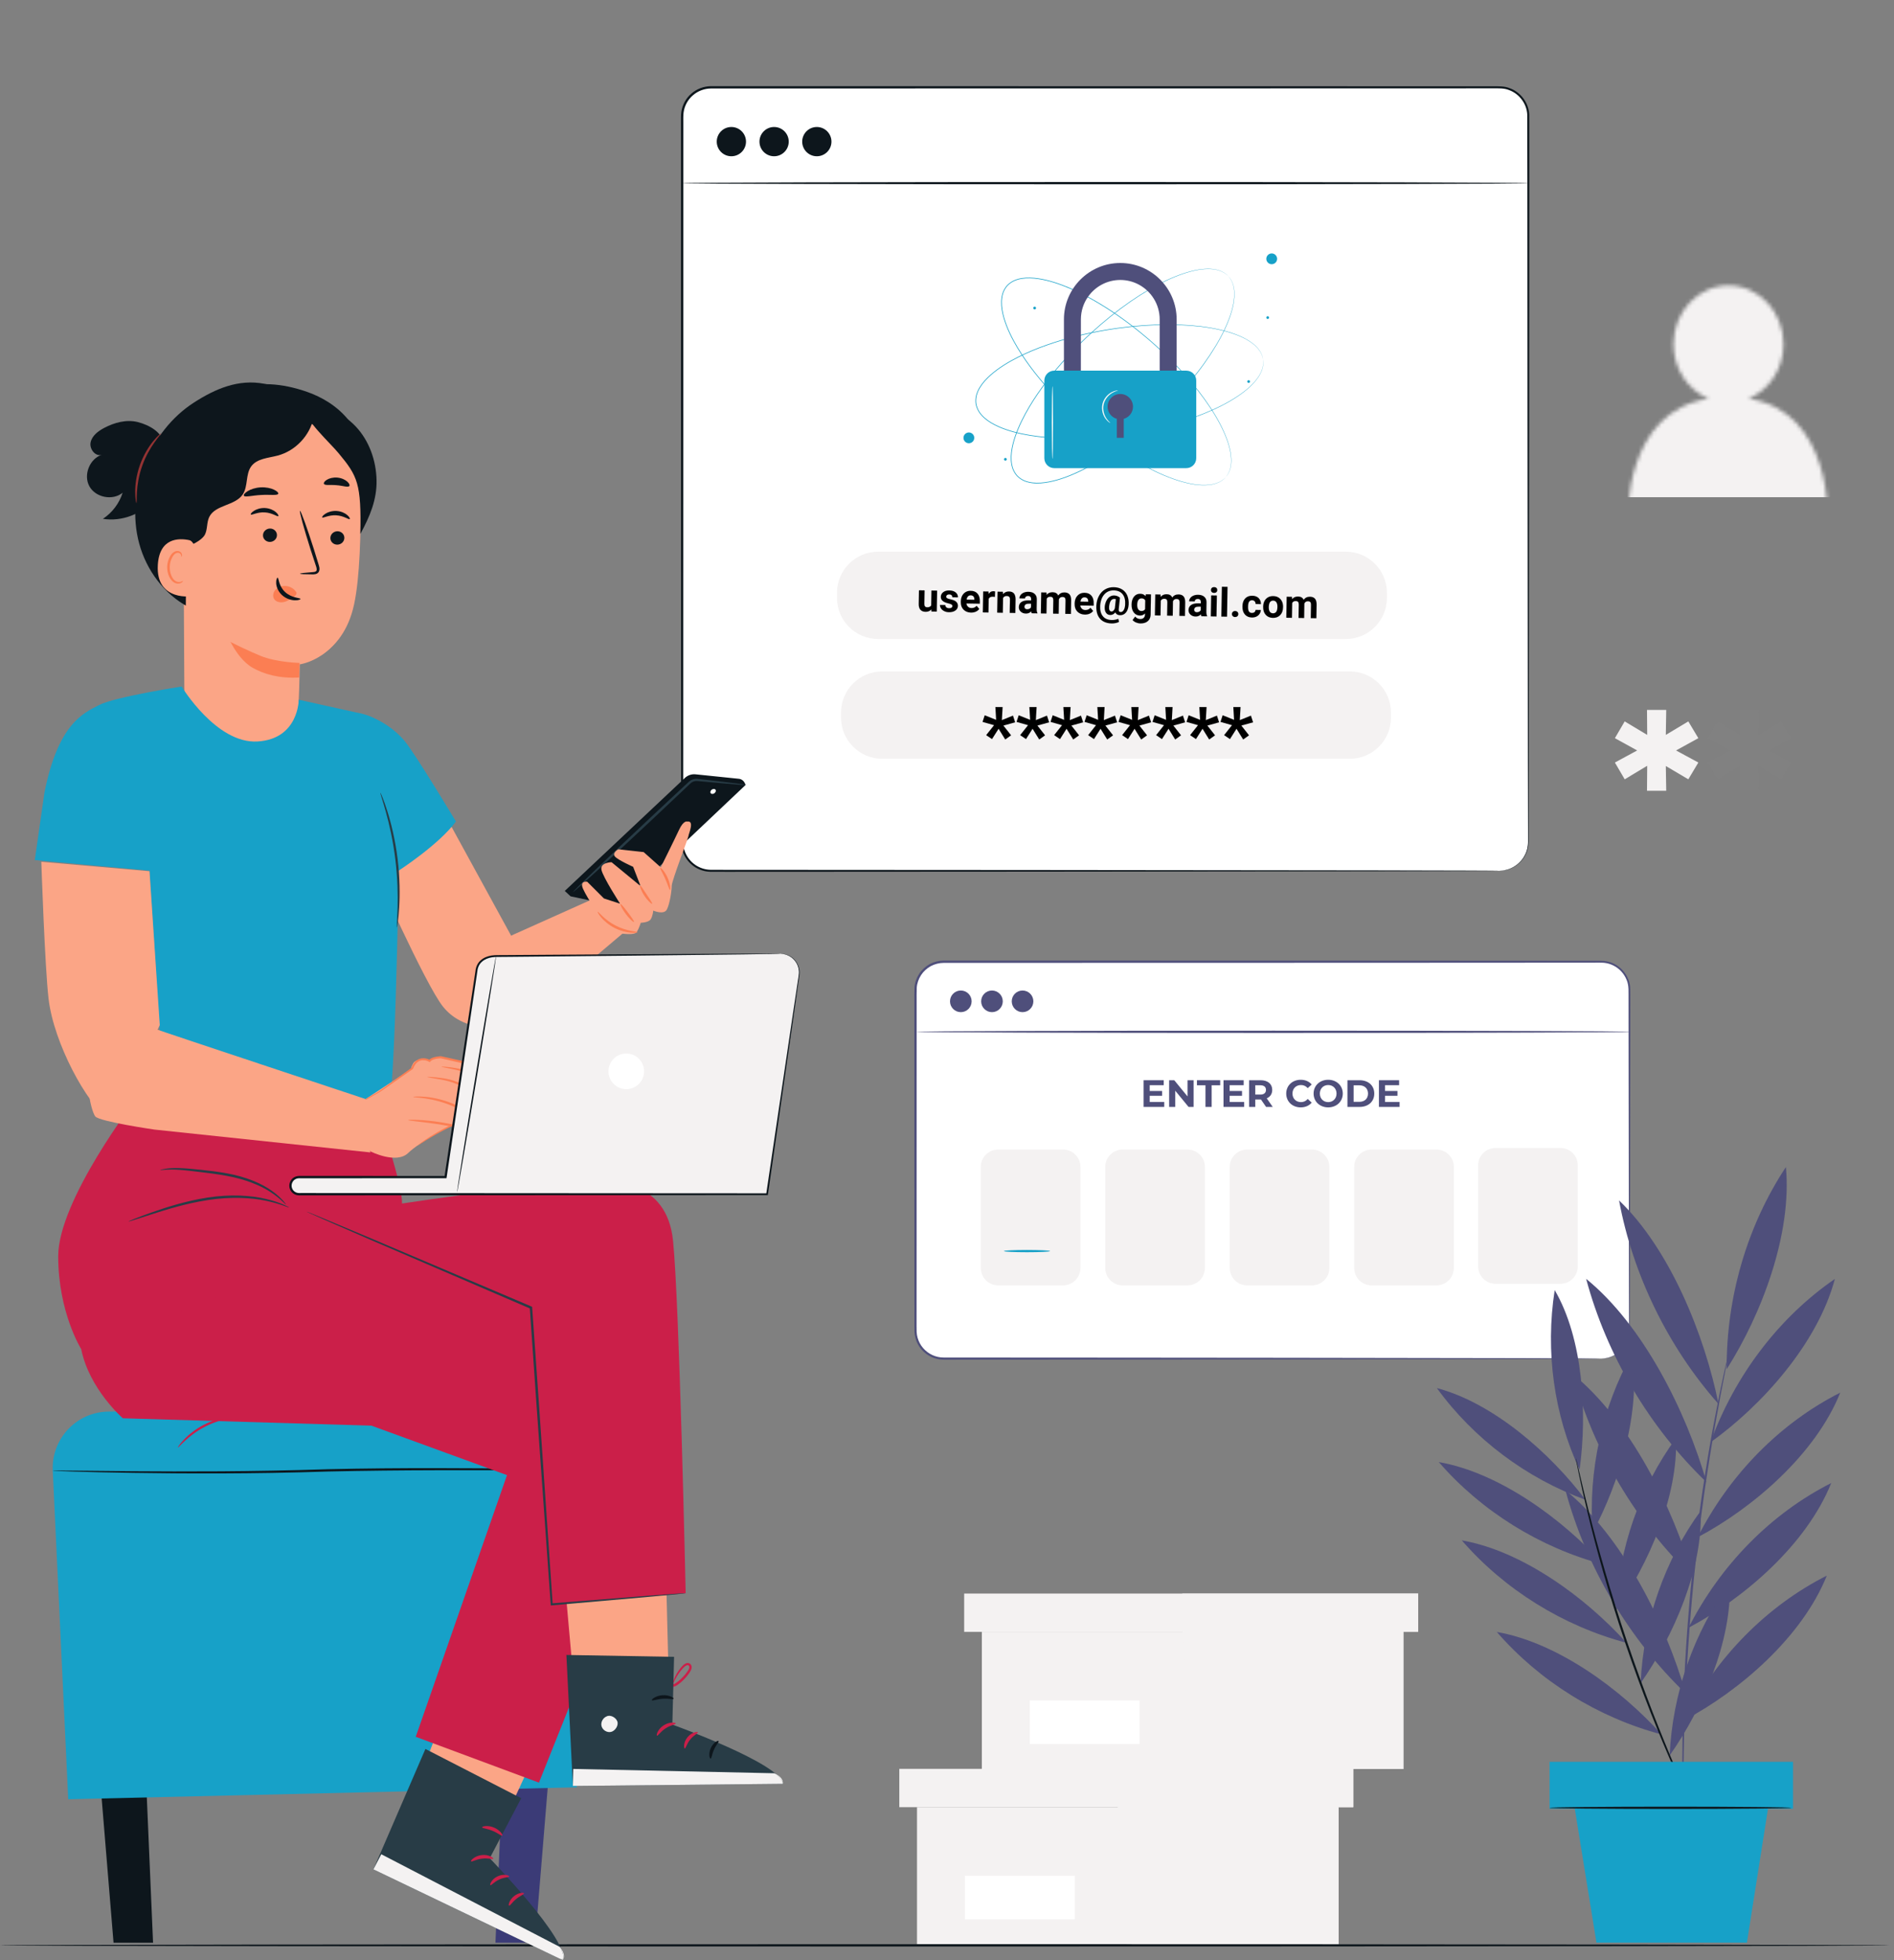 <svg width="493" height="510" viewBox="0 0 493 510" fill="none" xmlns="http://www.w3.org/2000/svg">
<rect x="0" y="0" width="493" height="510" fill="#808080" stroke="none"/>
<mask id="mask0_145_4445" style="mask-type:luminance" maskUnits="userSpaceOnUse" x="0" y="0" width="493" height="510">
<path d="M492.77 0H0V510H492.77V0Z" fill="white"/>
</mask>
<g mask="url(#mask0_145_4445)">
<path d="M436.266 195.255L442.07 198.396L439.46 202.763L433.606 199.302L433.711 205.746H428.707L428.76 199.248L422.903 202.763L420.347 198.396L426.15 195.255L420.347 192.061L422.903 187.695L428.76 191.208L428.707 184.712H433.711L433.606 191.208L439.46 187.695L442.07 192.061L436.266 195.255Z" fill="#F4F2F2"/>
<g opacity="0.015">
<path d="M460.437 195.255L466.241 198.396L463.631 202.763L457.776 199.302L457.881 205.746H452.877L452.929 199.248L447.073 202.763L444.516 198.396L450.32 195.255L444.516 192.061L447.073 187.695L452.929 191.208L452.877 184.712H457.881L457.776 191.208L463.631 187.695L466.241 192.061L460.437 195.255Z" fill="#F4F2F2"/>
</g>
<path d="M238.694 470.198V505.878H290.871H348.42V470.198H238.694Z" fill="#F4F2F2"/>
<path d="M234.09 460.223V470.198H352.256V460.223H290.871H234.09Z" fill="#F4F2F2"/>
<path d="M293.173 505.879H348.419V470.198H352.255V460.222H290.871V469.275L293.173 505.879Z" fill="#F4F2F2"/>
<path d="M254.04 475.952V481.323H276.291V475.952H254.04Z" fill="#F4F2F2"/>
<path d="M279.749 499.378H251.175V488.038H279.749V499.378Z" fill="white"/>
<path d="M255.574 424.589V460.269H307.751H365.3V424.589H255.574Z" fill="#F4F2F2"/>
<path d="M250.971 414.615V424.59H369.139V414.615H307.752H250.971Z" fill="#F4F2F2"/>
<path d="M310.055 460.27H365.3V424.59H369.139V414.615H307.752V423.669L310.055 460.27Z" fill="#F4F2F2"/>
<path d="M270.92 430.343V435.714H293.174V430.343H270.92Z" fill="#F4F2F2"/>
<path d="M296.632 453.77H268.058V442.431H296.632V453.77Z" fill="white"/>
<path d="M491.78 506.152C491.78 506.317 381.682 506.451 245.902 506.451C110.074 506.451 0 506.317 0 506.152C0 505.987 110.074 505.853 245.902 505.853C381.682 505.853 491.78 505.987 491.78 506.152Z" fill="#0D161C"/>
<path d="M390.283 226.571H185.093C180.933 226.571 177.558 223.197 177.558 219.036V30.258C177.558 26.096 180.933 22.723 185.093 22.723H390.283C394.446 22.723 397.819 26.096 397.819 30.258V219.036C397.819 223.197 394.446 226.571 390.283 226.571Z" fill="white"/>
<path d="M390.283 226.571C390.283 226.571 390.466 226.551 390.824 226.528C391.184 226.504 391.72 226.43 392.401 226.233C393.076 226.021 393.903 225.675 394.745 225.042C395.578 224.415 396.443 223.504 397.026 222.246C397.677 221.005 397.809 219.436 397.745 217.721C397.74 216.003 397.736 214.126 397.73 212.092C397.722 208.024 397.714 203.33 397.703 198.048C397.68 176.907 397.648 146.327 397.608 108.544C397.597 89.649 397.584 68.954 397.57 46.737C397.561 41.188 397.551 35.544 397.54 29.808C397.407 27.026 395.488 24.408 392.825 23.447C391.507 22.898 390.064 22.987 388.585 22.983C387.118 22.984 385.644 22.984 384.164 22.986C372.329 22.99 360.148 22.994 347.658 22.998C297.696 23.005 242.768 23.013 185.114 23.021C183.378 23.022 181.663 23.659 180.36 24.794C179.046 25.916 178.167 27.526 177.939 29.232C177.82 30.07 177.867 30.976 177.858 31.87V34.551C177.857 36.337 177.857 38.119 177.857 39.899C177.857 47.019 177.857 54.092 177.856 61.113C177.854 75.155 177.853 88.99 177.851 102.586C177.845 129.775 177.839 156.004 177.834 180.988C177.829 193.481 177.826 205.662 177.821 217.498C177.827 218.233 177.802 218.99 177.853 219.689C177.933 220.395 178.076 221.096 178.349 221.752C178.879 223.069 179.801 224.212 180.956 225.017C182.115 225.817 183.498 226.272 184.898 226.303C186.342 226.307 187.78 226.311 189.212 226.316C194.953 226.318 200.603 226.321 206.158 226.324C228.377 226.337 249.073 226.349 267.967 226.36C305.752 226.4 336.328 226.432 357.466 226.455C368.028 226.479 376.228 226.499 381.799 226.511C384.576 226.524 386.695 226.534 388.127 226.541C389.553 226.55 390.283 226.571 390.283 226.571C390.283 226.571 389.553 226.592 388.127 226.602C386.695 226.609 384.576 226.618 381.799 226.632C376.228 226.644 368.028 226.664 357.466 226.688C336.328 226.71 305.752 226.742 267.967 226.783C249.073 226.794 228.377 226.806 206.158 226.819C200.603 226.822 194.953 226.825 189.212 226.827C187.775 226.825 186.333 226.821 184.883 226.819C183.387 226.787 181.902 226.3 180.661 225.444C179.422 224.583 178.433 223.359 177.865 221.948C177.571 221.245 177.414 220.492 177.332 219.735C177.274 218.962 177.303 218.242 177.295 217.498C177.292 205.662 177.287 193.481 177.282 180.988C177.277 156.004 177.271 129.775 177.265 102.586C177.264 88.99 177.263 75.155 177.261 61.113C177.261 54.092 177.261 47.019 177.259 39.899C177.259 38.119 177.259 36.337 177.259 34.551V31.87C177.271 30.98 177.218 30.085 177.347 29.148C177.595 27.301 178.546 25.556 179.968 24.342C181.376 23.113 183.24 22.423 185.114 22.423C242.768 22.431 297.696 22.44 347.658 22.447C360.148 22.451 372.329 22.455 384.164 22.459C385.644 22.459 387.118 22.461 388.585 22.461C390.022 22.465 391.589 22.372 393.007 22.961C395.859 23.993 397.91 26.798 398.05 29.777C398.056 35.523 398.062 41.178 398.066 46.737C398.054 68.954 398.042 89.649 398.031 108.544C397.991 146.327 397.957 176.907 397.936 198.048C397.925 203.33 397.916 208.024 397.908 212.092C397.903 214.126 397.899 216.003 397.894 217.721C397.952 219.422 397.806 221.051 397.135 222.299C396.534 223.572 395.649 224.488 394.799 225.116C393.942 225.747 393.102 226.087 392.419 226.291C391.729 226.48 391.187 226.544 390.827 226.559C390.466 226.572 390.283 226.571 390.283 226.571Z" fill="#0D161C"/>
<path d="M194.181 36.85C194.181 38.953 192.474 40.657 190.371 40.657C188.269 40.657 186.565 38.953 186.565 36.85C186.565 34.747 188.269 33.042 190.371 33.042C192.474 33.042 194.181 34.747 194.181 36.85Z" fill="#0D161C"/>
<path d="M205.303 36.85C205.303 38.953 203.598 40.657 201.495 40.657C199.392 40.657 197.687 38.953 197.687 36.85C197.687 34.747 199.392 33.042 201.495 33.042C203.598 33.042 205.303 34.747 205.303 36.85Z" fill="#0D161C"/>
<path d="M216.423 36.85C216.423 38.953 214.719 40.657 212.615 40.657C210.513 40.657 208.81 38.953 208.81 36.85C208.81 34.747 210.513 33.042 212.615 33.042C214.719 33.042 216.423 34.747 216.423 36.85Z" fill="#0D161C"/>
<path d="M397.819 47.652C397.819 47.817 348.508 47.95 287.694 47.95C226.859 47.95 177.558 47.817 177.558 47.652C177.558 47.486 226.859 47.353 287.694 47.353C348.508 47.353 397.819 47.486 397.819 47.652Z" fill="#0D161C"/>
<path d="M319.069 124.141C319.069 124.141 319.155 124.017 319.329 123.784L319.475 123.588L319.623 123.329C319.727 123.139 319.858 122.926 319.95 122.656C320.001 122.523 320.061 122.385 320.112 122.235C320.153 122.082 320.195 121.92 320.24 121.751C320.293 121.583 320.321 121.401 320.346 121.211C320.368 121.021 320.418 120.827 320.423 120.619C320.502 119.79 320.437 118.825 320.261 117.762C319.909 115.628 318.976 113.12 317.559 110.4C316.145 107.673 314.207 104.746 311.831 101.698C309.454 98.648 306.6 95.503 303.327 92.349C300.05 89.199 296.345 86.038 292.196 83.05C290.12 81.558 287.933 80.114 285.628 78.756C283.326 77.394 280.901 76.128 278.344 75.035C275.789 73.957 273.095 73.02 270.259 72.594C268.845 72.391 267.39 72.302 265.96 72.534C265.247 72.651 264.548 72.855 263.891 73.159C263.243 73.482 262.65 73.911 262.161 74.451C261.692 75.007 261.346 75.653 261.11 76.338C260.898 77.031 260.79 77.751 260.77 78.474C260.732 79.921 261.018 81.353 261.408 82.726C262.213 85.479 263.502 88.023 264.917 90.41C266.345 92.796 267.927 95.029 269.586 97.128C271.245 99.228 272.97 101.202 274.729 103.057C278.25 106.764 281.882 110.011 285.445 112.833C289.012 115.652 292.515 118.053 295.856 119.997C299.198 121.939 302.361 123.466 305.253 124.499C308.14 125.535 310.75 126.121 312.911 126.183C313.988 126.214 314.953 126.148 315.762 125.957C315.967 125.925 316.154 125.849 316.34 125.801C316.524 125.749 316.7 125.699 316.86 125.624C317.021 125.556 317.175 125.492 317.322 125.43C317.463 125.36 317.591 125.282 317.717 125.214C317.972 125.086 318.166 124.927 318.34 124.798L318.577 124.619L318.751 124.447C318.96 124.242 319.069 124.141 319.069 124.141C319.069 124.141 318.968 124.25 318.763 124.459L318.589 124.635L318.355 124.819C318.183 124.95 317.989 125.112 317.733 125.243C317.609 125.314 317.481 125.394 317.339 125.467C317.192 125.528 317.037 125.594 316.875 125.664C316.715 125.74 316.539 125.792 316.353 125.846C316.166 125.895 315.979 125.972 315.774 126.006C314.96 126.203 313.991 126.274 312.908 126.248C310.737 126.197 308.117 125.618 305.221 124.587C302.319 123.56 299.146 122.04 295.797 120.101C292.445 118.161 288.934 115.761 285.358 112.943C281.786 110.122 278.145 106.874 274.615 103.164C272.853 101.306 271.123 99.332 269.46 97.228C267.795 95.126 266.208 92.888 264.774 90.496C263.354 88.101 262.057 85.546 261.246 82.772C260.852 81.387 260.562 79.943 260.601 78.468C260.621 77.733 260.731 76.997 260.949 76.284C261.191 75.581 261.548 74.916 262.033 74.34C262.539 73.782 263.152 73.339 263.817 73.005C264.492 72.693 265.207 72.486 265.933 72.367C267.388 72.131 268.858 72.223 270.284 72.428C273.141 72.858 275.846 73.799 278.411 74.882C280.974 75.979 283.404 77.25 285.71 78.616C288.019 79.979 290.21 81.428 292.288 82.923C296.44 85.92 300.147 89.089 303.425 92.247C306.699 95.41 309.549 98.564 311.925 101.623C314.299 104.681 316.234 107.621 317.642 110.357C319.055 113.088 319.981 115.606 320.327 117.751C320.499 118.82 320.558 119.79 320.472 120.623C320.467 120.832 320.415 121.029 320.392 121.219C320.364 121.41 320.335 121.593 320.282 121.761C320.235 121.93 320.191 122.093 320.149 122.247C320.096 122.398 320.034 122.535 319.981 122.668C319.887 122.939 319.752 123.153 319.645 123.341L319.493 123.599L319.342 123.795C319.164 124.025 319.069 124.141 319.069 124.141Z" fill="#17A1C8"/>
<path d="M328.786 93.494C328.786 93.494 328.748 93.349 328.68 93.066L328.623 92.827C328.597 92.74 328.556 92.649 328.52 92.547C328.442 92.346 328.365 92.108 328.216 91.863C328.148 91.739 328.082 91.604 328 91.468C327.909 91.338 327.811 91.203 327.711 91.059C327.616 90.911 327.495 90.774 327.368 90.631C327.237 90.491 327.119 90.328 326.962 90.191C326.382 89.596 325.601 89.023 324.673 88.474C322.814 87.37 320.296 86.469 317.303 85.8C314.306 85.126 310.817 84.722 306.956 84.576C303.092 84.43 298.848 84.587 294.327 85.06C289.808 85.538 285.003 86.336 280.045 87.585C277.567 88.212 275.053 88.955 272.529 89.843C270.005 90.727 267.473 91.768 264.991 93.019C262.52 94.278 260.07 95.738 257.917 97.632C256.853 98.582 255.846 99.639 255.103 100.882C254.734 101.503 254.437 102.168 254.248 102.867C254.079 103.571 254.025 104.301 254.123 105.022C254.246 105.739 254.514 106.421 254.888 107.042C255.28 107.65 255.761 108.196 256.302 108.676C257.383 109.639 258.665 110.343 259.966 110.928C262.592 112.086 265.368 112.737 268.106 113.193C270.85 113.637 273.577 113.866 276.251 113.947C278.926 114.032 281.547 113.983 284.098 113.833C289.204 113.528 294.024 112.839 298.478 111.932C302.932 111.019 307.026 109.886 310.666 108.582C314.303 107.277 317.507 105.841 320.159 104.293C322.811 102.753 324.941 101.134 326.381 99.52C327.099 98.717 327.67 97.937 328.044 97.195C328.153 97.016 328.216 96.825 328.298 96.652C328.377 96.477 328.45 96.31 328.496 96.14C328.548 95.973 328.601 95.814 328.647 95.662C328.685 95.508 328.708 95.359 328.735 95.22C328.802 94.942 328.804 94.692 328.818 94.476C328.822 94.369 328.833 94.269 328.832 94.179L328.814 93.935C328.794 93.644 328.786 93.494 328.786 93.494C328.786 93.494 328.805 93.642 328.831 93.934L328.854 94.179C328.857 94.27 328.846 94.37 328.843 94.478C328.833 94.695 328.833 94.946 328.768 95.225C328.742 95.365 328.719 95.517 328.684 95.672C328.638 95.824 328.587 95.986 328.536 96.154C328.492 96.325 328.418 96.494 328.339 96.67C328.258 96.844 328.196 97.037 328.089 97.217C327.715 97.966 327.147 98.753 326.428 99.564C324.991 101.191 322.862 102.823 320.208 104.375C317.553 105.934 314.346 107.38 310.704 108.694C307.062 110.009 302.967 111.149 298.508 112.069C294.049 112.984 289.221 113.679 284.107 113.989C281.553 114.141 278.926 114.193 276.246 114.109C273.566 114.029 270.832 113.803 268.079 113.358C265.333 112.901 262.543 112.248 259.898 111.082C258.584 110.491 257.293 109.782 256.189 108.803C255.64 108.313 255.149 107.756 254.745 107.131C254.361 106.493 254.081 105.789 253.953 105.047C253.851 104.302 253.909 103.548 254.083 102.825C254.278 102.107 254.582 101.427 254.957 100.795C255.715 99.531 256.731 98.465 257.806 97.507C259.976 95.598 262.437 94.135 264.916 92.871C267.407 91.617 269.946 90.576 272.476 89.691C275.006 88.803 277.525 88.061 280.006 87.434C284.974 86.188 289.784 85.393 294.312 84.92C298.841 84.453 303.091 84.302 306.96 84.457C310.828 84.612 314.322 85.023 317.322 85.707C320.322 86.385 322.844 87.299 324.707 88.418C325.635 88.975 326.417 89.553 326.998 90.155C327.155 90.293 327.271 90.459 327.402 90.6C327.53 90.744 327.651 90.884 327.746 91.034C327.845 91.179 327.94 91.318 328.032 91.449C328.112 91.587 328.178 91.723 328.247 91.848C328.393 92.095 328.468 92.336 328.544 92.539C328.579 92.641 328.619 92.734 328.644 92.821L328.697 93.062C328.759 93.347 328.786 93.494 328.786 93.494Z" fill="#17A1C8"/>
<path d="M319.707 71.831C319.707 71.831 319.593 71.733 319.377 71.538L319.194 71.374L318.952 71.204C318.773 71.082 318.572 70.93 318.312 70.814C318.185 70.751 318.053 70.677 317.909 70.612C317.759 70.557 317.603 70.5 317.438 70.439C317.277 70.371 317.099 70.326 316.913 70.282C316.726 70.242 316.535 70.174 316.329 70.15C315.513 69.992 314.546 69.966 313.471 70.04C311.313 70.189 308.729 70.88 305.887 72.033C303.038 73.182 299.939 74.833 296.679 76.91C293.418 78.987 290.016 81.528 286.566 84.488C283.12 87.452 279.622 90.843 276.254 94.689C274.574 96.614 272.928 98.654 271.357 100.819C269.783 102.982 268.292 105.277 266.962 107.717C265.646 110.159 264.46 112.753 263.766 115.536C263.43 116.923 263.203 118.364 263.299 119.81C263.349 120.53 263.483 121.246 263.723 121.929C263.985 122.603 264.355 123.234 264.846 123.773C265.356 124.292 265.966 124.699 266.625 124.998C267.295 125.275 268.001 125.451 268.718 125.539C270.156 125.714 271.608 125.566 273.013 125.307C275.83 124.767 278.485 123.723 280.995 122.543C283.506 121.347 285.879 119.984 288.124 118.53C290.374 117.081 292.5 115.547 294.515 113.973C298.54 110.82 302.115 107.511 305.262 104.231C308.406 100.947 311.13 97.689 313.381 94.547C315.632 91.404 317.451 88.401 318.754 85.619C320.059 82.844 320.889 80.302 321.156 78.156C321.29 77.086 321.314 76.121 321.201 75.296C321.189 75.089 321.131 74.896 321.101 74.707C321.067 74.518 321.034 74.337 320.975 74.172C320.923 74.005 320.874 73.844 320.827 73.693C320.769 73.546 320.704 73.41 320.647 73.28C320.543 73.014 320.405 72.805 320.292 72.621L320.137 72.368L319.981 72.178C319.799 71.951 319.707 71.831 319.707 71.831C319.707 71.831 319.807 71.943 319.994 72.167L320.152 72.356L320.315 72.607C320.429 72.791 320.573 72.999 320.678 73.265C320.736 73.395 320.803 73.531 320.861 73.68C320.91 73.832 320.961 73.992 321.015 74.16C321.075 74.326 321.11 74.507 321.146 74.696C321.177 74.886 321.238 75.081 321.251 75.29C321.37 76.119 321.349 77.09 321.222 78.165C320.963 80.321 320.14 82.874 318.839 85.659C317.542 88.451 315.727 91.465 313.479 94.617C311.23 97.769 308.509 101.036 305.365 104.329C302.217 107.617 298.639 110.934 294.612 114.096C292.595 115.673 290.465 117.212 288.212 118.667C285.963 120.124 283.585 121.492 281.068 122.692C278.548 123.878 275.884 124.928 273.044 125.472C271.627 125.735 270.161 125.886 268.698 125.707C267.967 125.617 267.244 125.438 266.558 125.153C265.88 124.847 265.25 124.427 264.724 123.89C264.216 123.334 263.833 122.682 263.563 121.988C263.318 121.285 263.181 120.554 263.13 119.821C263.033 118.351 263.265 116.894 263.602 115.496C264.302 112.691 265.496 110.087 266.817 107.638C268.151 105.189 269.648 102.89 271.226 100.723C272.8 98.555 274.451 96.511 276.136 94.585C279.514 90.735 283.019 87.345 286.475 84.381C289.934 81.422 293.344 78.883 296.614 76.809C299.883 74.736 302.991 73.088 305.849 71.944C308.703 70.799 311.298 70.114 313.466 69.975C314.546 69.904 315.518 69.936 316.337 70.101C316.546 70.126 316.736 70.196 316.924 70.238C317.111 70.284 317.289 70.329 317.451 70.398C317.617 70.461 317.773 70.52 317.924 70.577C318.068 70.645 318.2 70.719 318.328 70.784C318.587 70.904 318.79 71.058 318.966 71.183L319.208 71.358L319.389 71.526C319.602 71.727 319.707 71.831 319.707 71.831Z" fill="#17A1C8"/>
<path d="M253.184 112.931C253.733 113.479 253.733 114.369 253.184 114.917C252.636 115.466 251.747 115.466 251.199 114.917C250.65 114.369 250.65 113.479 251.199 112.931C251.747 112.382 252.636 112.382 253.184 112.931Z" fill="#17A1C8"/>
<path d="M332.426 67.342C332.426 68.117 331.797 68.746 331.021 68.746C330.246 68.746 329.616 68.117 329.616 67.342C329.616 66.566 330.246 65.937 331.021 65.937C331.797 65.937 332.426 66.566 332.426 67.342Z" fill="#17A1C8"/>
<path d="M262.054 119.501C262.054 119.697 261.893 119.857 261.697 119.857C261.5 119.857 261.34 119.697 261.34 119.501C261.34 119.303 261.5 119.142 261.697 119.142C261.893 119.142 262.054 119.303 262.054 119.501Z" fill="#17A1C8"/>
<path d="M269.672 80.144C269.672 80.34 269.512 80.501 269.315 80.501C269.117 80.501 268.957 80.34 268.957 80.144C268.957 79.946 269.117 79.786 269.315 79.786C269.512 79.786 269.672 79.946 269.672 80.144Z" fill="#17A1C8"/>
<path d="M325.371 99.273C325.371 99.469 325.21 99.63 325.014 99.63C324.817 99.63 324.656 99.469 324.656 99.273C324.656 99.076 324.817 98.916 325.014 98.916C325.21 98.916 325.371 99.076 325.371 99.273Z" fill="#17A1C8"/>
<path d="M330.331 82.634C330.331 82.831 330.171 82.991 329.975 82.991C329.777 82.991 329.616 82.831 329.616 82.634C329.616 82.437 329.777 82.276 329.975 82.276C330.171 82.276 330.331 82.437 330.331 82.634Z" fill="#17A1C8"/>
<path d="M306.277 96.435H301.862V83.098C301.862 79.164 299.634 75.74 296.376 74.02C296.339 74.001 296.303 73.982 296.267 73.964C294.867 73.247 293.284 72.843 291.608 72.843C288.208 72.843 285.189 74.505 283.322 77.059C283.29 77.104 283.258 77.149 283.226 77.194C282.045 78.864 281.351 80.902 281.351 83.098L281.344 99.808L276.938 96.435V83.098C276.938 75.009 283.519 68.428 291.608 68.428C299.695 68.428 306.277 75.009 306.277 83.098V86.525V86.652V95.233V95.431V96.435Z" fill="#4F4F7B"/>
<path d="M308.788 121.8H274.425C272.996 121.8 271.838 120.641 271.838 119.214V99.022C271.838 97.593 272.996 96.434 274.425 96.434H276.95H308.788C310.217 96.434 311.375 97.593 311.375 99.022V119.214C311.375 120.641 310.217 121.8 308.788 121.8Z" fill="#17A1C8"/>
<path d="M292.508 113.918H290.705V108.977C289.321 108.583 288.302 107.323 288.302 105.812C288.302 103.987 289.782 102.508 291.608 102.508C293.432 102.508 294.911 103.987 294.911 105.812C294.911 107.323 293.892 108.583 292.508 108.977V113.918Z" fill="#4F4F7B"/>
<path d="M273.947 119.394C273.855 119.394 273.783 115.164 273.783 109.946C273.783 104.728 273.855 100.499 273.947 100.499C274.038 100.499 274.11 104.728 274.11 109.946C274.11 115.164 274.038 119.394 273.947 119.394Z" fill="#FAFAF7"/>
<path d="M289.017 110.049C289.007 110.065 288.863 109.998 288.631 109.829C288.398 109.663 288.088 109.377 287.78 108.961C287.162 108.152 286.598 106.684 286.965 105.099C287.348 103.517 288.511 102.457 289.425 102.012C289.887 101.778 290.291 101.662 290.574 101.618C290.857 101.572 291.018 101.575 291.021 101.595C291.034 101.657 290.393 101.716 289.537 102.215C288.692 102.692 287.637 103.713 287.284 105.174C286.945 106.637 287.43 108.025 287.971 108.829C288.513 109.658 289.058 109.999 289.017 110.049Z" fill="#FAFAF7"/>
<path d="M350.306 166.26H228.572C222.662 166.26 217.87 161.468 217.87 155.557V154.239C217.87 148.328 222.662 143.537 228.572 143.537H350.306C356.217 143.537 361.008 148.328 361.008 154.239V155.557C361.008 161.468 356.217 166.26 350.306 166.26Z" fill="#F4F2F2"/>
<path d="M351.359 197.416H229.625C223.714 197.416 218.923 192.625 218.923 186.714V185.396C218.923 179.486 223.714 174.693 229.625 174.693H351.359C357.27 174.693 362.059 179.486 362.059 185.396V186.714C362.059 192.625 357.27 197.416 351.359 197.416Z" fill="#F4F2F2"/>
<path d="M39.839 505.464H29.555L25.742 459.17H37.852L39.839 505.464Z" fill="#0D161C"/>
<path d="M128.963 505.464H139.246L143.06 459.17H130.949L128.963 505.464Z" fill="#3B3B77"/>
<path d="M150.128 465.032L17.761 468.139L13.732 382.643C13.338 374.272 20.019 367.269 28.399 367.269H141.176C149.685 367.269 156.414 374.48 155.825 382.969L150.128 465.032Z" fill="#17A1C8"/>
<path d="M156.914 382.351C156.914 382.361 156.788 382.371 156.545 382.382C156.268 382.39 155.91 382.401 155.459 382.415C154.466 382.429 153.068 382.451 151.287 382.477C147.623 382.49 142.391 382.509 135.943 382.532C122.987 382.554 105.088 382.408 85.331 382.866C65.564 383.523 47.648 383.411 34.695 383.214C28.217 383.112 22.975 382.986 19.355 382.877C17.576 382.816 16.179 382.768 15.185 382.734C14.735 382.712 14.378 382.695 14.101 382.681C13.857 382.666 13.732 382.654 13.732 382.642C13.732 382.632 13.857 382.625 14.102 382.619C14.379 382.619 14.737 382.617 15.188 382.615C16.181 382.621 17.579 382.631 19.359 382.645C23.022 382.679 28.253 382.73 34.701 382.792C47.655 382.88 65.551 382.925 85.316 382.269C105.088 381.81 122.989 382.023 135.944 382.109C142.392 382.166 147.623 382.212 151.287 382.244C153.068 382.266 154.466 382.283 155.459 382.293C155.91 382.305 156.267 382.314 156.545 382.321C156.788 382.331 156.914 382.339 156.914 382.351Z" fill="#0D161C"/>
<path d="M62.016 368.605C62.053 368.805 57.868 368.877 53.422 371.183C48.942 373.431 46.429 376.777 46.288 376.63C46.236 376.591 46.779 375.71 47.929 374.503C49.072 373.297 50.876 371.815 53.149 370.652C55.425 369.495 57.684 368.902 59.331 368.685C60.984 368.461 62.016 368.54 62.016 368.605Z" fill="#CB1F49"/>
<path d="M116.457 213.16L132.639 242.717C132.639 242.717 136.134 248.503 137.046 254.644C137.832 259.945 136.255 265.657 134.069 266.401C129.352 268.007 120.417 268.3 115.307 261.908C110.655 256.088 97.117 225.524 97.117 225.524L116.457 213.16Z" fill="#FBA586"/>
<path d="M175.264 438.549C175.303 438.548 175.341 438.158 175.232 437.462C175.117 436.77 174.833 435.761 174.132 434.691C173.951 434.43 173.772 434.148 173.476 433.892C173.196 433.637 172.711 433.441 172.244 433.614C172.011 433.688 171.78 433.901 171.699 434.162C171.612 434.426 171.655 434.688 171.724 434.9C171.877 435.338 172.105 435.65 172.297 436.012C172.725 436.731 173.077 437.447 173.623 438.257C173.898 438.67 174.519 439.012 175.085 438.915C175.642 438.845 176.092 438.574 176.498 438.289C177.285 437.718 177.977 437.069 178.573 436.376C178.871 436.03 179.142 435.673 179.391 435.311C179.624 434.952 179.901 434.588 180.006 434.088C180.112 433.606 179.929 432.973 179.382 432.755C178.827 432.555 178.376 432.833 178.067 433.052C177.44 433.572 177.063 434.107 176.681 434.623C175.952 435.654 175.549 436.6 175.322 437.26C175.099 437.925 175.046 438.309 175.085 438.321C175.198 438.367 175.571 436.833 177.05 434.896C177.418 434.437 177.874 433.878 178.383 433.49C178.642 433.304 178.967 433.184 179.164 433.284C179.372 433.358 179.487 433.669 179.419 433.97C179.353 434.279 179.12 434.611 178.88 434.957C178.639 435.298 178.377 435.633 178.092 435.958C177.521 436.608 176.859 437.224 176.118 437.76C175.762 438.018 175.372 438.229 175.012 438.273C174.649 438.317 174.363 438.174 174.124 437.863C173.67 437.203 173.235 436.388 172.815 435.71C172.614 435.356 172.372 435.013 172.267 434.718C172.156 434.406 172.218 434.206 172.434 434.118C172.932 433.914 173.417 434.476 173.754 434.954C175.155 436.94 175.138 438.59 175.264 438.549Z" fill="#CB1F49"/>
<path d="M147.036 439.516L133.02 469.892L110.404 459.442L124.9 421.848L147.036 439.516Z" fill="#FBA586"/>
<path d="M135.669 467.865L127.479 483.48C127.479 483.48 148.441 505.154 146.472 510L97.195 486.374L110.733 455.051L135.669 467.865Z" fill="#283C46"/>
<path d="M146.472 510C146.757 509.299 146.563 508.248 146.022 506.961C146.469 507.617 147.193 508.962 146.472 510Z" fill="white"/>
<path d="M146.472 510L139.008 506.421L97.195 486.373L99.246 482.444L145.726 506.566C145.726 506.566 145.854 506.714 146.022 506.96C146.563 508.247 146.757 509.299 146.472 510Z" fill="#F4F2F2"/>
<path d="M128.399 483.611C128.276 483.848 127.019 483.381 125.464 483.588C123.904 483.752 122.794 484.503 122.617 484.301C122.419 484.147 123.469 482.882 125.356 482.664C127.24 482.431 128.557 483.416 128.399 483.611Z" fill="#CB1F49"/>
<path d="M132.543 488.229C132.485 488.487 131.247 488.397 129.941 489.023C128.618 489.61 127.884 490.612 127.649 490.487C127.405 490.417 127.914 488.927 129.552 488.18C131.181 487.419 132.647 487.997 132.543 488.229Z" fill="#CB1F49"/>
<path d="M132.511 495.821C132.268 495.767 132.51 494.406 133.759 493.384C135.002 492.353 136.385 492.377 136.392 492.627C136.432 492.89 135.363 493.247 134.35 494.1C133.317 494.931 132.761 495.912 132.511 495.821Z" fill="#CB1F49"/>
<path d="M130.748 477.597C130.542 477.768 129.597 476.906 128.193 476.347C126.8 475.758 125.523 475.707 125.497 475.441C125.44 475.201 126.901 474.804 128.548 475.488C130.197 476.157 130.957 477.465 130.748 477.597Z" fill="#CB1F49"/>
<path d="M140.286 463.811L177.231 371.35C177.231 371.35 176.401 355.575 173.495 350.593C170.589 345.611 82.578 316.55 82.578 316.55C82.578 316.55 60.159 311.153 45.214 316.55C30.269 321.947 19.06 340.628 21.135 351.008C23.211 361.386 31.971 369.01 31.971 369.01L96.692 370.934L131.969 383.804L108.213 451.888L140.286 463.811Z" fill="#CB1F49"/>
<path d="M173.148 400.628L173.98 434.072L149.073 434.682L145.485 394.548L173.148 400.628Z" fill="#FBA586"/>
<path d="M175.462 431.084L175.008 448.713C175.008 448.713 203.385 458.906 203.758 464.122L149.111 464.675L147.43 430.595L175.462 431.084Z" fill="#283C46"/>
<path d="M158.086 446.514C157.032 446.814 156.313 448.011 156.569 449.077C156.825 450.144 158.035 450.885 159.095 450.603C160.154 450.322 161.062 448.911 160.688 447.881C160.315 446.85 158.843 446.058 157.883 446.585" fill="#F4F2F2"/>
<path d="M203.758 464.122C203.704 463.368 203.066 462.511 202.015 461.597C202.707 461.989 203.944 462.874 203.758 464.122Z" fill="white"/>
<path d="M149.11 464.676L149.216 460.246L201.571 461.372C201.571 461.372 201.753 461.449 202.014 461.597C203.065 462.511 203.704 463.368 203.758 464.122L150.151 464.665L149.11 464.676Z" fill="#F4F2F2"/>
<path d="M175.89 448.424C175.884 448.691 174.551 448.825 173.247 449.697C171.92 450.533 171.255 451.697 171.008 451.594C170.761 451.544 171.144 449.945 172.742 448.917C174.329 447.877 175.946 448.179 175.89 448.424Z" fill="#CB1F49"/>
<path d="M181.646 450.737C181.71 450.995 180.558 451.46 179.663 452.597C178.735 453.709 178.519 454.933 178.252 454.923C178.003 454.967 177.803 453.406 178.943 452.014C180.069 450.61 181.638 450.483 181.646 450.737Z" fill="#CB1F49"/>
<path d="M184.971 457.564C184.729 457.622 184.344 456.293 185.015 454.825C185.674 453.352 186.928 452.763 187.042 452.983C187.195 453.202 186.392 453.994 185.862 455.208C185.301 456.409 185.236 457.534 184.971 457.564Z" fill="#0D161C"/>
<path d="M175.345 441.989C175.236 442.233 174.007 441.877 172.5 441.996C170.99 442.083 169.822 442.6 169.681 442.373C169.523 442.182 170.659 441.182 172.436 441.069C174.212 440.941 175.473 441.777 175.345 441.989Z" fill="#0D161C"/>
<path d="M158.603 307.778C158.603 307.778 173.525 306.585 175.186 322.776C176.846 338.967 178.477 414.525 178.477 414.525L143.604 417.43L138.208 340.214L82.579 316.551C82.579 316.551 148.639 305.702 158.603 307.778Z" fill="#CB1F49"/>
<path d="M97.094 285.93C97.094 285.93 106.15 311.321 104.426 314.151C102.701 316.981 79.412 328.626 79.412 328.626L21.136 351.008C21.136 351.008 15.151 341.486 15.151 326.862C15.151 312.237 35.421 285.93 35.421 285.93H97.094Z" fill="#CB1F49"/>
<path d="M79.821 315.255C79.817 315.264 79.909 315.313 80.094 315.402C80.307 315.5 80.58 315.626 80.921 315.784C81.69 316.126 82.768 316.607 84.149 317.22C87.01 318.466 91.119 320.257 96.263 322.498C106.657 326.972 121.226 333.244 138.085 340.501L137.897 340.235C138.425 347.862 138.997 356.101 139.587 364.624C141.005 384.546 142.312 402.915 143.346 417.449L143.364 417.712L143.626 417.689C154.233 416.758 162.936 415.995 169.032 415.459C172.029 415.179 174.381 414.96 176.026 414.806C176.8 414.725 177.407 414.662 177.855 414.616C178.267 414.569 178.478 414.538 178.477 414.525C178.476 414.512 178.262 414.516 177.848 414.538C177.399 414.566 176.791 414.604 176.013 414.653C174.366 414.775 172.008 414.947 169.007 415.166C162.908 415.648 154.197 416.335 143.582 417.173L143.864 417.413C142.866 402.876 141.604 384.504 140.236 364.578C139.637 356.057 139.057 347.819 138.519 340.192L138.505 340.001L138.331 339.926C121.435 332.754 106.834 326.557 96.418 322.135C91.243 319.966 87.11 318.233 84.233 317.026C82.835 316.452 81.743 316.004 80.964 315.684C80.614 315.546 80.335 315.436 80.116 315.351C79.924 315.28 79.824 315.245 79.821 315.255Z" fill="#283C46"/>
<path d="M33.475 317.794C33.49 317.837 34.072 317.675 35.111 317.347C36.268 316.974 37.74 316.5 39.499 315.933C43.201 314.758 48.338 313.123 54.183 312.222C60.029 311.321 65.438 311.6 69.216 312.415C73.011 313.201 75.192 314.284 75.24 314.161C75.256 314.128 74.728 313.83 73.724 313.395C72.721 312.955 71.222 312.423 69.314 311.967C65.51 311.022 60.003 310.665 54.086 311.579C48.17 312.49 43.024 314.209 39.352 315.497C37.514 316.149 36.039 316.709 35.026 317.109C34.013 317.511 33.461 317.753 33.475 317.794Z" fill="#283C46"/>
<path d="M41.711 304.41C41.727 304.512 43.663 304.136 46.807 304.38C48.376 304.491 50.243 304.732 52.322 304.972C54.399 305.219 56.678 305.499 59.038 305.946C63.772 306.789 67.845 308.437 70.456 310.181C73.091 311.896 74.325 313.46 74.416 313.371C74.441 313.35 74.174 312.932 73.569 312.275C72.965 311.621 72.029 310.715 70.713 309.8C68.118 307.919 63.951 306.157 59.158 305.306C56.769 304.854 54.472 304.591 52.388 304.376C50.306 304.169 48.426 303.974 46.831 303.922C45.238 303.865 43.942 303.955 43.06 304.09C42.176 304.224 41.703 304.371 41.711 304.41Z" fill="#283C46"/>
<path d="M79.065 110.669L52.321 116.334C49.734 116.506 47.709 118.63 47.66 121.223L47.981 179.098C48.003 183.052 49.328 186.889 51.75 190.013L54.3 193.303C60.116 200.802 71.895 200.046 76.337 191.66C76.647 191.074 76.862 190.561 76.953 190.146C77.042 189.625 77.181 189.281 77.205 188.839L77.714 183.197C77.975 178.043 78.01 172.807 78.012 172.856C78.012 172.856 88.956 171.473 91.76 157.371C93.154 150.358 93.249 138.775 93.021 129.295C92.814 120.763 87.581 110.1 79.065 110.669Z" fill="#FBA586"/>
<path d="M78.084 169.303C78.084 169.303 67.69 169.511 58.454 163.46C58.454 163.46 60.942 170.997 65.761 173.741C68.617 175.366 72.554 176.569 77.857 176.28L78.084 169.303Z" fill="#FB7E53"/>
<path d="M118.673 213.736C118.673 213.736 108.249 196.353 105.357 192.839C102.645 189.543 99.149 187.6 96.817 186.578C95.52 186.011 94.155 185.62 92.759 185.378L77.768 182.058C77.768 182.058 77.742 192.291 67.022 192.924C56.3 193.556 47.273 178.622 47.273 178.622C47.273 178.622 29.952 181.3 25.808 183.432C21.664 185.564 15.152 188.272 11.568 206.217L9.053 223.773L38.916 226.533L41.774 270.911L56.585 281.224C56.585 281.224 97.646 291.9 100.269 292.606C102.893 293.312 103.761 226.533 103.761 226.533C103.761 226.533 114.308 219.715 118.673 213.736Z" fill="#17A1C8"/>
<path d="M99.017 206.272C99.056 206.257 99.258 206.713 99.594 207.552C99.935 208.388 100.37 209.621 100.855 211.162C101.828 214.241 102.895 218.596 103.499 223.495C104.095 228.398 104.109 232.882 103.908 236.105C103.809 237.717 103.685 239.018 103.555 239.911C103.432 240.806 103.345 241.298 103.304 241.293C103.262 241.289 103.272 240.788 103.323 239.891C103.381 238.992 103.442 237.692 103.485 236.086C103.578 232.877 103.496 228.433 102.905 223.568C102.306 218.706 101.313 214.375 100.449 211.281C100.02 209.734 99.648 208.485 99.374 207.629C99.108 206.769 98.978 206.286 99.017 206.272Z" fill="#283C46"/>
<path d="M41.587 266.723L38.918 226.677L10.753 224.222C10.753 224.222 11.678 251.698 12.64 259.864C14.023 271.613 22.758 287.306 27.901 290.775C28.889 291.441 33.679 285.549 36.17 279.223C38.839 272.444 41.587 266.723 41.587 266.723Z" fill="#FBA586"/>
<path d="M68.745 99.842C62.058 98.6 56.124 101.091 50.412 104.783C44.7 108.476 40.355 114.115 37.798 120.418C35.107 127.057 34.362 134.563 36.246 141.474C38.131 148.386 42.748 154.617 49.085 157.96C57.739 162.523 68.916 161.148 76.809 155.369C84.702 149.589 89.313 139.903 89.838 130.134C90.199 123.404 88.695 116.489 85.018 110.842C81.34 105.193 75.398 100.923 68.745 99.842Z" fill="#0D161C"/>
<path d="M49.328 122.349C50.348 119.799 50.013 116.929 50.442 114.216C51.388 108.243 56.284 103.517 61.898 101.268C67.122 99.176 73.453 99.748 79.674 101.865C83.938 103.316 87.933 105.793 90.737 109.318C94.457 113.996 95.694 120.543 93.935 126.256L63.375 121.327C60.471 123.655 57.498 126.023 53.999 127.292C52.972 127.665 51.871 127.939 50.795 127.751C49.719 127.563 48.682 126.815 48.442 125.749C48.181 124.585 48.885 123.456 49.328 122.349Z" fill="#0D161C"/>
<path d="M80.198 110.331L53.371 115.586C50.782 115.718 48.724 117.811 48.635 120.402L48.354 159.469C52.433 163.643 62.566 168.445 67.656 170.578C72.043 172.416 78.191 172.469 78.192 172.495C78.192 172.495 89.156 171.28 92.176 157.222C93.678 150.232 93.951 138.652 93.867 129.17C93.791 120.635 88.722 109.893 80.198 110.331Z" fill="#FBA586"/>
<path d="M89.634 139.969C89.616 140.931 88.786 141.709 87.781 141.708C86.778 141.708 85.978 140.928 85.995 139.966C86.013 139.005 86.843 138.226 87.846 138.226C88.851 138.227 89.652 139.008 89.634 139.969Z" fill="#0D161C"/>
<path d="M91.034 135.047C90.796 135.272 89.474 134.178 87.516 134.076C85.563 133.948 84.073 134.877 83.873 134.626C83.775 134.514 84.027 134.099 84.677 133.677C85.317 133.257 86.391 132.874 87.61 132.945C88.829 133.017 89.828 133.521 90.393 134.012C90.969 134.507 91.152 134.947 91.034 135.047Z" fill="#0D161C"/>
<path d="M72.09 139.26C72.073 140.222 71.243 141 70.238 140.999C69.235 140.998 68.435 140.22 68.453 139.258C68.47 138.297 69.3 137.518 70.303 137.518C71.308 137.519 72.109 138.297 72.09 139.26Z" fill="#0D161C"/>
<path d="M72.449 134.287C72.21 134.51 70.886 133.417 68.93 133.316C66.977 133.187 65.488 134.117 65.288 133.865C65.19 133.754 65.44 133.338 66.092 132.916C66.733 132.496 67.806 132.113 69.025 132.183C70.244 132.256 71.245 132.761 71.809 133.252C72.384 133.746 72.566 134.186 72.449 134.287Z" fill="#0D161C"/>
<path d="M78.096 149.266C78.093 149.154 79.32 149.01 81.305 148.865C81.807 148.84 82.285 148.767 82.388 148.431C82.525 148.076 82.344 147.526 82.134 146.933C81.73 145.697 81.308 144.404 80.863 143.048C79.105 137.52 77.862 132.985 78.085 132.916C78.307 132.847 79.914 137.272 81.672 142.8C82.094 144.162 82.496 145.461 82.879 146.704C83.038 147.282 83.329 147.944 83.033 148.679C82.878 149.045 82.496 149.297 82.171 149.365C81.846 149.446 81.565 149.436 81.317 149.437C79.328 149.436 78.097 149.377 78.096 149.266Z" fill="#0D161C"/>
<path d="M77.013 153.939C76.361 152.969 75.154 152.39 73.923 152.456C73.068 152.501 72.19 152.864 71.636 153.528C71.083 154.191 70.921 155.169 71.355 155.853C71.843 156.625 72.936 156.855 73.884 156.641C74.832 156.426 75.669 155.854 76.466 155.282C76.686 155.124 76.912 154.961 77.056 154.734C77.201 154.51 77.244 154.208 77.092 154.007" fill="#FB7E53"/>
<path d="M72.263 150.307C72.582 150.306 72.471 152.431 74.207 154.036C75.939 155.648 78.218 155.532 78.218 155.83C78.24 155.964 77.691 156.216 76.735 156.189C75.795 156.172 74.443 155.796 73.381 154.813C72.322 153.829 71.911 152.569 71.886 151.693C71.852 150.801 72.119 150.287 72.263 150.307Z" fill="#0D161C"/>
<path d="M72.429 128.473C72.207 128.995 70.267 128.637 67.957 128.788C65.643 128.895 63.756 129.466 63.477 128.972C63.354 128.737 63.704 128.253 64.48 127.779C65.25 127.305 66.459 126.881 67.846 126.803C69.233 126.726 70.483 127.013 71.3 127.399C72.125 127.784 72.526 128.226 72.429 128.473Z" fill="#0D161C"/>
<path d="M90.929 126.462C90.561 126.887 89.239 126.352 87.618 126.243C86.003 126.077 84.609 126.379 84.317 125.897C84.191 125.665 84.431 125.231 85.054 124.843C85.667 124.456 86.676 124.167 87.787 124.261C88.899 124.356 89.842 124.812 90.382 125.297C90.93 125.784 91.093 126.253 90.929 126.462Z" fill="#0D161C"/>
<path d="M44.489 118.145C47.387 110.044 59.661 99.135 68.216 100.036L81.621 108.733C80.627 113.371 76.881 117.308 72.298 118.529C69.85 119.18 66.927 119.28 65.414 121.312C63.87 123.386 64.619 126.513 63.173 128.658C61.169 131.631 55.989 131.303 54.451 134.541C53.779 135.955 54.042 137.683 53.345 139.086C52.416 140.955 47.524 143.192 45.558 142.492C43.593 141.791 43.707 138.406 43.118 136.61C42.114 133.54 42.628 131.984 43.053 130.304C44.061 126.326 43.107 122.009 44.489 118.145Z" fill="#0D161C"/>
<path d="M51.366 144.375C51.42 143.319 50.334 140.763 49.3 140.544C46.54 139.958 41.509 139.91 41.079 146.98C40.492 156.642 50.313 155.24 50.348 154.964C50.375 154.748 51.177 148.02 51.366 144.375Z" fill="#FBA586"/>
<path d="M47.618 151.123C47.578 151.09 47.443 151.23 47.152 151.344C46.867 151.453 46.383 151.511 45.892 151.292C44.893 150.856 44.133 149.183 44.192 147.439C44.22 146.557 44.456 145.731 44.81 145.056C45.148 144.368 45.634 143.902 46.154 143.842C46.672 143.755 47.017 144.084 47.119 144.363C47.233 144.642 47.159 144.83 47.209 144.85C47.234 144.876 47.426 144.7 47.373 144.296C47.345 144.102 47.245 143.867 47.03 143.667C46.809 143.465 46.474 143.348 46.113 143.365C45.365 143.372 44.653 144.018 44.264 144.757C43.834 145.499 43.549 146.425 43.517 147.415C43.46 149.365 44.346 151.249 45.718 151.738C46.387 151.956 46.967 151.786 47.274 151.576C47.587 151.355 47.651 151.143 47.618 151.123Z" fill="#FB7E53"/>
<path d="M42.457 115.604C42.535 112.579 38.786 110.543 35.85 109.812C32.914 109.083 29.785 109.929 27.108 111.343C25.542 112.169 23.96 113.355 23.587 115.086C23.212 116.816 24.852 118.91 26.519 118.314C23.326 119.352 21.651 123.568 23.26 126.514C24.869 129.46 29.322 130.329 31.92 128.205C31.05 130.964 29.204 133.404 26.787 134.992C31.751 135.779 37.066 133.734 40.224 129.826C43.382 125.917 44.266 120.293 42.457 115.604Z" fill="#0D161C"/>
<path d="M35.508 130.883C35.439 130.892 35.198 129.79 35.191 127.974C35.18 126.163 35.487 123.636 36.412 121.012C37.345 118.39 38.697 116.232 39.844 114.832C40.992 113.424 41.872 112.721 41.919 112.772C42.096 112.899 38.803 116.063 37.015 121.226C35.156 126.361 35.727 130.893 35.508 130.883Z" fill="#943333"/>
<path d="M78.857 105.766C79.686 109.717 85.594 114.858 88.174 117.963C93.096 123.888 94.054 125.846 93.804 138.92C96.24 134.44 98.119 130.044 98.016 124.946C97.913 119.848 96.114 114.716 92.629 110.995C89.143 107.275 83.913 105.113 78.857 105.766Z" fill="#0D161C"/>
<path d="M126.951 296.611C126.476 297.35 125.605 297.771 124.741 297.604C124.57 297.571 124.392 297.519 124.211 297.439C123.017 296.913 123.397 294.406 123.397 294.406L117.572 292.815C117.572 292.815 109.343 296.975 106.255 299.981C103.167 302.987 96.453 299.584 96.453 299.584L89.541 289.639L107.301 277.979C107.301 277.979 106.569 278.497 107.515 276.731C108.461 274.964 111.816 276.022 111.816 276.022C112.445 275.166 114.719 275.074 114.719 275.074L124.171 277.182C126.119 277.617 127.765 278.91 128.649 280.699L132.022 287.529C132.022 287.529 133.673 292.365 133.218 293.401C132.528 294.965 130.856 294.424 130.856 294.424C130.856 294.424 130.067 297.407 129.259 297.428C128.452 297.45 126.951 296.611 126.951 296.611Z" fill="#FBA586"/>
<path d="M107.54 285.399C107.54 285.5 108.825 285.515 110.859 285.818C112.887 286.132 115.672 286.788 118.515 288.102C119.936 288.752 121.233 289.493 122.36 290.244C123.447 291.018 124.597 291.678 124.879 292.56C125.022 292.992 124.894 293.403 124.655 293.69C124.42 293.976 124.123 294.151 123.869 294.226C123.344 294.38 123.034 294.203 123.016 294.258C122.992 294.27 123.286 294.554 123.922 294.456C124.23 294.407 124.597 294.244 124.913 293.917C125.233 293.608 125.46 293.019 125.296 292.442C125.147 291.862 124.717 291.381 124.247 290.971C123.761 290.576 123.253 290.169 122.678 289.779C121.544 288.984 120.224 288.21 118.77 287.544C115.86 286.199 112.988 285.597 110.914 285.389C108.829 285.192 107.537 285.331 107.54 285.399Z" fill="#FB7E53"/>
<path d="M106.23 291.429C106.223 291.612 110.133 291.858 114.887 292.641C119.645 293.407 123.432 294.413 123.483 294.238C123.505 294.16 122.584 293.81 121.055 293.373C119.525 292.934 117.383 292.427 114.985 292.035C112.589 291.647 110.397 291.447 108.808 291.377C107.218 291.307 106.234 291.349 106.23 291.429Z" fill="#FB7E53"/>
<path d="M126.921 296.363C126.954 296.36 127.034 296.012 127.149 295.357C127.258 294.701 127.399 293.75 127.449 292.554C127.472 291.958 127.476 291.299 127.386 290.586C127.309 289.871 127.053 289.1 126.666 288.403C125.941 287.007 124.885 285.529 123.466 284.354C122.052 283.192 120.622 282.187 119.133 281.56C117.655 280.937 116.241 280.674 115.066 280.497C113.887 280.331 112.931 280.257 112.271 280.213C111.61 280.17 111.243 280.167 111.238 280.208C111.224 280.306 112.681 280.509 114.993 280.924C116.143 281.153 117.511 281.455 118.909 282.079C120.296 282.691 121.701 283.697 123.067 284.821C124.435 285.959 125.424 287.315 126.169 288.672C126.967 289.976 126.994 291.379 127.016 292.548C127.002 294.888 126.789 296.353 126.921 296.363Z" fill="#FB7E53"/>
<path d="M114.926 277.554C114.916 277.645 116.344 277.832 118.602 278.336C120.768 278.906 124.274 279.436 125.961 282.682C127.844 285.67 129.419 288.473 130.003 290.695C130.636 292.909 130.405 294.37 130.532 294.372C130.564 294.376 130.657 294.022 130.694 293.364C130.735 292.707 130.695 291.74 130.422 290.588C129.925 288.253 128.373 285.356 126.478 282.351C125.994 281.595 125.46 280.87 124.816 280.276C124.175 279.67 123.397 279.276 122.676 278.982C121.211 278.397 119.838 278.127 118.688 277.911C116.382 277.512 114.933 277.476 114.926 277.554Z" fill="#FB7E53"/>
<path d="M108.564 298.162C108.575 298.177 108.785 298.049 109.177 297.788C109.622 297.502 110.198 297.131 110.915 296.67C112.443 295.725 114.706 294.391 117.659 292.999L117.52 293.011C119.256 293.498 121.213 294.047 123.334 294.641L123.158 294.369C123.093 294.852 123.071 295.328 123.115 295.829C123.164 296.322 123.263 296.859 123.637 297.326C123.834 297.554 124.132 297.708 124.385 297.768C124.642 297.863 124.926 297.92 125.214 297.905C125.787 297.883 126.351 297.641 126.774 297.244C126.882 297.147 126.977 297.036 127.067 296.92L127.132 296.831L127.163 296.787L127.179 296.763L127.181 296.762C127.261 296.741 126.495 296.932 126.819 296.852L126.826 296.855L126.838 296.862L127.017 296.957C127.257 297.082 127.502 297.199 127.754 297.308C128.007 297.418 128.267 297.518 128.544 297.598C128.684 297.637 128.826 297.671 128.98 297.691C129.123 297.712 129.296 297.734 129.539 297.642C129.898 297.438 130.048 297.17 130.202 296.919C130.349 296.662 130.474 296.402 130.581 296.136C130.804 295.604 130.979 295.065 131.139 294.5L130.768 294.702C131.521 294.918 132.447 294.828 133.054 294.182C133.328 293.88 133.567 293.496 133.587 293.032C133.611 292.615 133.556 292.241 133.498 291.863C133.236 290.366 132.796 288.911 132.312 287.431L132.307 287.413L132.296 287.394C131.723 286.232 131.114 284.999 130.498 283.75C130.116 282.974 129.734 282.206 129.357 281.442C128.976 280.699 128.65 279.877 128.077 279.187C127.527 278.501 126.841 277.936 126.079 277.534C125.326 277.11 124.457 276.933 123.692 276.77C120.56 276.081 117.573 275.423 114.78 274.808L114.742 274.801L114.709 274.803C114.145 274.839 113.613 274.913 113.083 275.052C112.566 275.2 112.017 275.37 111.608 275.869L111.951 275.8C110.982 275.279 109.809 275.151 108.86 275.648C107.908 276.142 107.397 277.046 107.085 277.912L107.17 277.794C103.742 280.282 100.944 282.312 98.942 283.764C98.017 284.453 91.464 287.946 90.906 288.361C90.403 288.746 90.143 288.956 90.156 288.974C90.169 288.993 90.454 288.817 90.983 288.468C91.558 288.078 98.135 284.618 99.089 283.972C101.118 282.56 103.957 280.584 107.434 278.165L107.49 278.127L107.519 278.048C107.802 277.285 108.298 276.462 109.081 276.085C109.847 275.678 110.872 275.801 111.684 276.245L111.884 276.354L112.026 276.176C112.265 275.879 112.744 275.687 113.217 275.567C113.697 275.445 114.22 275.375 114.731 275.347L114.662 275.341C117.451 275.97 120.433 276.645 123.563 277.352C124.361 277.526 125.108 277.679 125.797 278.067C126.485 278.434 127.105 278.945 127.601 279.566C128.108 280.171 128.415 280.943 128.808 281.712C129.185 282.476 129.566 283.247 129.948 284.022C130.565 285.269 131.175 286.502 131.749 287.664L131.734 287.628C132.212 289.076 132.652 290.536 132.905 291.96C132.963 292.314 133.01 292.676 132.992 292.991C132.995 293.267 132.826 293.546 132.625 293.773C132.23 294.223 131.519 294.303 130.946 294.147L130.653 294.067L130.575 294.35C130.428 294.883 130.256 295.417 130.051 295.916C129.857 296.39 129.58 296.961 129.297 297.132C129.283 297.137 129.178 297.158 129.054 297.133C128.938 297.12 128.816 297.09 128.695 297.058C128.452 296.991 128.21 296.898 127.972 296.798C127.733 296.698 127.499 296.588 127.27 296.47L127.101 296.382L127.091 296.375L127.087 296.374C127.411 296.292 126.642 296.483 126.722 296.465L126.719 296.467L126.708 296.484L126.683 296.521L126.633 296.593L126.403 296.847C126.07 297.165 125.631 297.355 125.193 297.375C124.972 297.39 124.758 297.346 124.545 297.269C124.312 297.212 124.162 297.128 124.028 296.985C123.525 296.338 123.554 295.279 123.639 294.443L123.661 294.225L123.463 294.171C121.334 293.605 119.37 293.084 117.627 292.621L117.552 292.601L117.488 292.632C114.529 294.086 112.296 295.479 110.795 296.484C110.047 296.993 109.483 297.405 109.11 297.697C108.739 297.989 108.552 298.147 108.564 298.162Z" fill="#FB7E53"/>
<path d="M40.47 267.724C39.293 267.239 33.545 265.624 26.928 271.57C20.429 277.409 23.71 289.134 24.796 290.476C25.883 291.818 40.173 293.896 40.173 293.896L96.395 299.841L95.183 285.962C95.183 285.962 41.647 268.209 40.47 267.724Z" fill="#FBA586"/>
<path d="M158.733 231.927L133.865 243.072C133.865 243.072 122.485 248.199 121.193 255.684C119.987 262.678 125.283 266.912 127.358 267.088C128.395 267.176 131.721 267.459 133.666 266.615C134.597 266.211 169.737 236.392 169.737 236.392L158.733 231.927Z" fill="#FBA586"/>
<path d="M193.843 203.715C193.557 203.108 192.974 202.694 192.307 202.625L180.99 201.461C179.994 201.375 179.008 201.717 178.279 202.402L147.009 231.806L148.519 233.21L160.722 235.784L194.083 204.225L193.843 203.715Z" fill="#0D161C"/>
<path d="M184.984 206.363C185.168 206.624 185.599 206.639 185.949 206.394C186.297 206.149 186.432 205.738 186.248 205.477C186.064 205.215 185.633 205.202 185.284 205.447C184.934 205.691 184.801 206.102 184.984 206.363Z" fill="white"/>
<path d="M194.083 204.225C194.077 204.272 193.288 204.236 191.864 204.129C190.328 203.997 188.297 203.822 185.84 203.61C184.558 203.49 183.169 203.359 181.685 203.221C180.98 203.115 180.282 203.322 179.75 203.804C179.17 204.354 178.573 204.919 177.963 205.499C175.498 207.823 172.801 210.365 169.972 213.033C164.287 218.367 159.117 223.168 155.352 226.616C153.523 228.272 152.01 229.64 150.866 230.676C149.797 231.623 149.192 232.129 149.16 232.096C149.128 232.062 149.672 231.489 150.685 230.482C151.792 229.407 153.254 227.984 155.022 226.265C158.704 222.726 163.824 217.871 169.508 212.538C172.351 209.883 175.061 207.355 177.537 205.044C178.156 204.469 178.76 203.907 179.35 203.361C180.005 202.761 180.953 202.527 181.73 202.659C183.212 202.828 184.601 202.986 185.881 203.132C188.332 203.431 190.358 203.679 191.891 203.866C193.307 204.055 194.088 204.179 194.083 204.225Z" fill="#283C46"/>
<path d="M178.887 213.757C178.887 213.757 177.955 213.344 176.769 215.884C175.584 218.424 171.992 225.662 171.992 225.662L167.541 221.697L160.939 220.97C160.939 220.97 159.228 221.918 160.082 222.869C160.934 223.818 164.802 225.528 164.802 225.528L166.738 230.544L159.185 224.329C159.185 224.329 156.148 224.376 156.558 226.323C156.97 228.27 161.411 235.132 161.411 235.132L157.202 233.761L152.857 229.42C152.857 229.42 151.276 229.11 151.535 230.585C151.793 232.059 155.92 238.168 155.92 238.168L161.591 242.859C161.591 242.859 165.168 243.44 165.756 242.491C166.345 241.541 166.79 240.092 166.79 240.092C166.79 240.092 168.776 240.045 169.345 239.226C169.913 238.407 170.038 236.922 170.038 236.922C170.038 236.922 172.84 238.149 173.6 236.607C174.361 235.065 174.839 231.779 174.85 230.452C174.861 229.125 179.247 217.844 179.214 217.462C179.181 217.08 180.91 213.434 178.887 213.757Z" fill="#FBA586"/>
<path d="M165.979 242.559C165.981 242.64 165.293 242.761 164.174 242.671C163.058 242.583 161.518 242.226 159.982 241.444C158.449 240.657 157.258 239.616 156.534 238.763C155.806 237.907 155.501 237.279 155.569 237.234C155.731 237.097 157.337 239.359 160.291 240.84C163.218 242.368 165.993 242.348 165.979 242.559Z" fill="#FB7E53"/>
<path d="M165.018 239.88C164.881 240.005 163.887 239.13 162.914 237.833C161.939 236.539 161.376 235.341 161.532 235.245C161.694 235.145 162.501 236.158 163.457 237.426C164.409 238.695 165.16 239.754 165.018 239.88Z" fill="#FB7E53"/>
<path d="M169.755 235.158C169.621 235.283 168.63 234.424 167.748 233.089C166.861 231.756 166.454 230.511 166.621 230.436C166.796 230.356 167.458 231.43 168.313 232.714C169.163 234 169.897 235.03 169.755 235.158Z" fill="#FB7E53"/>
<path d="M174.404 231.556C174.21 231.588 173.859 230.223 173.161 228.66C172.475 227.09 171.702 225.912 171.856 225.79C171.99 225.671 173.052 226.723 173.781 228.385C174.52 230.044 174.581 231.537 174.404 231.556Z" fill="#FB7E53"/>
<path d="M203.189 248.152L129.125 248.754C126.723 248.754 124.427 249.907 124.068 252.282L115.973 306.264H77.824C76.597 306.264 75.601 307.259 75.601 308.487C75.601 309.716 76.597 310.712 77.824 310.712H115.307H122.422H199.667L207.994 253.739C208.439 250.799 206.163 248.152 203.189 248.152Z" fill="#F4F2F2"/>
<path d="M203.189 248.152C203.189 248.152 203.592 248.101 204.356 248.262C205.098 248.434 206.265 248.893 207.185 250.139C207.645 250.748 207.993 251.561 208.101 252.501C208.221 253.455 207.948 254.46 207.828 255.548C207.518 257.729 207.161 260.241 206.76 263.065C205.13 274.382 202.78 290.692 199.892 310.744L199.865 310.942H199.666C168.138 310.96 126.706 310.984 81.462 311.012C80.4 311.012 79.338 311.012 78.28 311.012C77.79 311.032 77.106 311.004 76.598 310.69C76.072 310.401 75.663 309.916 75.458 309.353C75.015 308.224 75.544 306.841 76.608 306.28C77.116 305.972 77.792 305.947 78.277 305.966H79.844C84.017 305.967 88.147 305.967 92.224 305.967C100.378 305.97 108.32 305.972 115.973 305.975L115.688 306.222C118.601 286.89 121.32 268.855 123.758 252.676C123.843 251.652 124.306 250.543 125.128 249.855C125.932 249.142 126.95 248.765 127.961 248.608C128.991 248.45 129.971 248.534 130.946 248.501C131.923 248.494 132.893 248.488 133.854 248.481C137.7 248.455 141.421 248.43 145.005 248.406C152.173 248.361 158.802 248.318 164.821 248.28C176.846 248.218 186.433 248.17 193.032 248.136C196.312 248.13 198.845 248.125 200.578 248.122C201.426 248.127 202.073 248.13 202.527 248.132C202.965 248.136 203.189 248.152 203.189 248.152C203.189 248.152 202.966 248.17 202.527 248.183C202.074 248.192 201.426 248.207 200.579 248.224C198.846 248.249 196.312 248.285 193.033 248.332C186.433 248.406 176.847 248.512 164.823 248.646C158.803 248.705 152.174 248.771 145.007 248.842C141.422 248.877 137.702 248.913 133.857 248.949C132.895 248.959 131.926 248.967 130.948 248.975C129.974 249.009 128.971 248.934 128.035 249.082C127.095 249.23 126.162 249.588 125.453 250.222C124.725 250.856 124.34 251.739 124.248 252.751C121.834 268.932 119.144 286.969 116.259 306.307L116.223 306.553H115.973C108.32 306.555 100.378 306.557 92.224 306.561C88.147 306.561 84.017 306.562 79.844 306.563H78.277C77.725 306.547 77.311 306.569 76.896 306.802C76.085 307.231 75.681 308.287 76.02 309.148C76.175 309.576 76.487 309.949 76.889 310.168C77.306 310.405 77.721 310.428 78.28 310.412C79.338 310.412 80.4 310.412 81.462 310.412C126.706 310.44 168.138 310.464 199.666 310.483L199.44 310.678C202.413 290.638 204.829 274.339 206.506 263.027C206.93 260.207 207.307 257.698 207.634 255.518C207.765 254.428 208.044 253.426 207.936 252.518C207.842 251.609 207.516 250.816 207.077 250.216C206.2 248.991 205.066 248.518 204.34 248.326C203.592 248.147 203.187 248.181 203.189 248.152Z" fill="#0D161C"/>
<path d="M158.379 278.745C158.379 281.305 160.455 283.382 163.016 283.382C165.577 283.382 167.654 281.305 167.654 278.745C167.654 276.183 165.577 274.109 163.016 274.109C160.455 274.109 158.379 276.183 158.379 278.745Z" fill="white"/>
<path d="M118.975 310.212C119.08 310.231 121.438 296.485 124.24 279.516C127.043 262.541 129.231 248.77 129.126 248.753C129.021 248.734 126.664 262.479 123.86 279.454C121.059 296.423 118.871 310.196 118.975 310.212Z" fill="#0D161C"/>
<path d="M242.452 159.104L243.831 159.128L243.926 153.672L242.456 153.647L242.388 157.517C242.199 157.847 241.851 158.013 241.357 158.005C240.84 157.996 240.593 157.716 240.603 157.141L240.664 153.616L239.206 153.59L239.143 157.162C239.132 157.816 239.284 158.313 239.588 158.652C239.893 158.99 240.326 159.17 240.912 159.18C241.555 159.191 242.052 158.982 242.428 158.552L242.452 159.104Z" fill="black" stroke="black" stroke-width="0.01" stroke-linejoin="round"/>
<path d="M247.693 158.104C247.542 158.205 247.334 158.258 247.047 158.253C246.748 158.248 246.52 158.175 246.338 158.034C246.168 157.893 246.069 157.685 246.062 157.432L244.683 157.408C244.678 157.741 244.764 158.041 244.966 158.332C245.168 158.623 245.44 158.846 245.793 159.013C246.146 159.191 246.546 159.279 247.006 159.287C247.683 159.299 248.237 159.147 248.668 158.856C249.098 158.553 249.323 158.155 249.332 157.65C249.344 156.961 248.962 156.46 248.198 156.16C247.946 156.075 247.649 155.978 247.283 155.903C246.928 155.827 246.666 155.731 246.518 155.636C246.359 155.53 246.292 155.403 246.295 155.242C246.298 155.07 246.37 154.922 246.498 154.82C246.638 154.708 246.834 154.654 247.075 154.658C247.362 154.663 247.568 154.736 247.703 154.876C247.839 155.016 247.893 155.189 247.889 155.396L249.348 155.422C249.357 154.905 249.158 154.476 248.75 154.136C248.342 153.807 247.794 153.637 247.093 153.625C246.45 153.613 245.919 153.765 245.511 154.079C245.104 154.394 244.901 154.804 244.893 155.286C244.878 156.113 245.512 156.676 246.805 156.974C247.194 157.061 247.479 157.158 247.65 157.265C247.832 157.371 247.91 157.51 247.907 157.694C247.904 157.866 247.832 158.003 247.693 158.104Z" fill="black" stroke="black" stroke-width="0.01" stroke-linejoin="round"/>
<path d="M253.382 155.17C253.54 155.357 253.627 155.611 253.622 155.933L253.62 156.048L251.598 156.012C251.651 155.646 251.77 155.372 251.958 155.18C252.133 154.988 252.376 154.888 252.663 154.893C252.974 154.899 253.213 154.995 253.382 155.17ZM254.002 159.145C254.373 158.979 254.676 158.743 254.899 158.436L254.201 157.62C253.872 158.028 253.433 158.216 252.87 158.206C252.502 158.199 252.206 158.091 251.98 157.868C251.742 157.658 251.598 157.368 251.558 157.011L255.038 157.072L255.048 156.475C255.064 155.602 254.869 154.932 254.44 154.453C254.024 153.975 253.442 153.735 252.695 153.722C252.19 153.713 251.752 153.821 251.357 154.044C250.962 154.278 250.658 154.606 250.432 155.027C250.218 155.46 250.106 155.952 250.097 156.491L250.094 156.641C250.08 157.456 250.321 158.115 250.806 158.618C251.303 159.109 251.953 159.373 252.757 159.387C253.205 159.395 253.62 159.31 254.002 159.145Z" fill="black" stroke="black" stroke-width="0.01" stroke-linejoin="round"/>
<path d="M259.016 153.89C258.867 153.853 258.719 153.827 258.558 153.825C258.041 153.816 257.635 154.061 257.327 154.55L257.304 153.906L255.926 153.882L255.831 159.337L257.289 159.363L257.352 155.791C257.531 155.415 257.89 155.237 258.441 155.247C258.59 155.25 258.774 155.264 258.968 155.302L259.016 153.89Z" fill="black" stroke="black" stroke-width="0.01" stroke-linejoin="round"/>
<path d="M259.661 153.947L259.566 159.402L261.024 159.428L261.091 155.581C261.304 155.228 261.617 155.061 262.031 155.068C262.341 155.074 262.558 155.147 262.693 155.287C262.829 155.427 262.894 155.658 262.888 155.968L262.827 159.459L264.286 159.485L264.347 155.959C264.348 155.281 264.207 154.773 263.938 154.424C263.656 154.086 263.234 153.906 262.649 153.896C261.994 153.885 261.473 154.117 261.074 154.592L261.039 153.971L259.661 153.947Z" fill="black" stroke="black" stroke-width="0.01" stroke-linejoin="round"/>
<path d="M266.846 158.335C266.71 158.217 266.655 158.067 266.659 157.883L266.66 157.803C266.715 157.298 267.11 157.053 267.845 157.065L268.384 157.075L268.368 158.017C268.285 158.176 268.145 158.3 267.959 158.389C267.774 158.477 267.578 158.531 267.36 158.527C267.141 158.524 266.97 158.463 266.846 158.335ZM270.029 159.585L270.031 159.505C269.886 159.226 269.824 158.835 269.833 158.318L269.874 155.952C269.885 155.343 269.698 154.858 269.302 154.518C268.918 154.166 268.381 153.996 267.715 153.984C267.267 153.977 266.863 154.038 266.505 154.193C266.146 154.336 265.867 154.538 265.667 154.81C265.467 155.071 265.358 155.368 265.353 155.678L266.811 155.703C266.815 155.497 266.898 155.337 267.038 155.225C267.178 155.112 267.374 155.058 267.615 155.063C267.891 155.067 268.096 155.14 268.22 155.303C268.355 155.455 268.409 155.651 268.405 155.903L268.399 156.225L267.733 156.213C266.918 156.199 266.295 156.338 265.865 156.64C265.434 156.943 265.208 157.387 265.198 157.961C265.19 158.432 265.355 158.826 265.706 159.142C266.045 159.458 266.49 159.627 267.03 159.636C267.593 159.646 268.056 159.459 268.419 159.063C268.438 159.259 268.481 159.432 268.548 159.559L270.029 159.585Z" fill="black" stroke="black" stroke-width="0.01" stroke-linejoin="round"/>
<path d="M271.026 154.146L270.931 159.601L272.389 159.626L272.457 155.767C272.646 155.426 272.948 155.259 273.362 155.266C273.66 155.271 273.877 155.344 273.99 155.484C274.113 155.636 274.178 155.866 274.173 156.177L274.112 159.656L275.571 159.682L275.625 155.926C275.804 155.516 276.106 155.314 276.543 155.322C276.853 155.327 277.07 155.4 277.182 155.551C277.306 155.691 277.36 155.922 277.354 156.232L277.293 159.712L278.752 159.737L278.813 156.246C278.825 155.557 278.696 155.038 278.415 154.688C278.122 154.338 277.689 154.159 277.092 154.148C276.391 154.136 275.835 154.402 275.447 154.947C275.192 154.391 274.714 154.107 274.002 154.094C273.348 154.083 272.827 154.303 272.428 154.779L272.393 154.169L271.026 154.146Z" fill="black" stroke="black" stroke-width="0.01" stroke-linejoin="round"/>
<path d="M283.017 155.688C283.175 155.874 283.262 156.128 283.257 156.45L283.255 156.565L281.233 156.53C281.286 156.163 281.405 155.889 281.593 155.697C281.768 155.505 282.011 155.406 282.298 155.411C282.609 155.416 282.848 155.512 283.017 155.688ZM283.637 159.662C284.008 159.496 284.311 159.26 284.534 158.954L283.836 158.137C283.507 158.545 283.068 158.733 282.505 158.723C282.137 158.717 281.841 158.608 281.615 158.386C281.377 158.175 281.233 157.885 281.193 157.528L284.673 157.589L284.683 156.992C284.699 156.119 284.504 155.449 284.075 154.971C283.659 154.493 283.077 154.253 282.33 154.24C281.825 154.231 281.387 154.338 280.992 154.561C280.597 154.795 280.293 155.123 280.067 155.544C279.853 155.977 279.741 156.469 279.732 157.009L279.729 157.158C279.715 157.974 279.956 158.633 280.441 159.135C280.938 159.626 281.588 159.89 282.392 159.904C282.84 159.912 283.255 159.828 283.637 159.662Z" fill="black" stroke="black" stroke-width="0.01" stroke-linejoin="round"/>
<path d="M289.135 156.3C289.359 155.982 289.66 155.815 290.051 155.822C290.189 155.824 290.315 155.849 290.452 155.898L290.192 158.283C290.095 158.557 289.965 158.761 289.813 158.896C289.662 159.043 289.511 159.109 289.339 159.106C289.086 159.102 288.904 158.984 288.793 158.752C288.683 158.521 288.654 158.187 288.696 157.74C288.776 157.109 288.922 156.629 289.135 156.3ZM293.421 154.939C293.134 154.267 292.684 153.731 292.081 153.364C291.479 152.986 290.747 152.801 289.909 152.786C289.082 152.772 288.332 152.954 287.659 153.345C286.986 153.735 286.459 154.3 286.067 155.028C285.664 155.757 285.442 156.591 285.38 157.521C285.329 158.485 285.441 159.314 285.738 160.02C286.036 160.726 286.498 161.263 287.112 161.629C287.737 161.997 288.492 162.194 289.377 162.209C289.733 162.215 290.078 162.175 290.424 162.101C290.781 162.027 291.059 161.928 291.268 161.794L291.086 161.01C290.866 161.109 290.6 161.196 290.289 161.248C289.978 161.3 289.691 161.33 289.415 161.325C288.347 161.306 287.56 160.971 287.043 160.307C286.515 159.643 286.301 158.72 286.368 157.538C286.427 156.747 286.6 156.06 286.898 155.457C287.207 154.853 287.617 154.389 288.129 154.065C288.64 153.752 289.228 153.59 289.871 153.601C290.917 153.62 291.692 153.955 292.209 154.596C292.726 155.237 292.952 156.137 292.874 157.319C292.841 157.904 292.718 158.373 292.505 158.725C292.292 159.089 292.024 159.257 291.714 159.251C291.519 159.248 291.371 159.176 291.281 159.037C291.192 158.898 291.161 158.69 291.2 158.427L291.515 155.514L291.198 155.29C290.857 155.066 290.457 154.944 289.974 154.936C289.584 154.929 289.214 155.037 288.877 155.261C288.54 155.485 288.247 155.813 288.022 156.246C287.796 156.679 287.649 157.17 287.571 157.72C287.502 158.397 287.584 158.949 287.852 159.368C288.109 159.786 288.485 159.999 288.978 160.008C289.518 160.017 289.959 159.784 290.312 159.319C290.411 159.562 290.568 159.737 290.773 159.867C290.989 159.997 291.229 160.059 291.528 160.064C292.182 160.075 292.704 159.832 293.103 159.333C293.502 158.835 293.721 158.149 293.782 157.288C293.832 156.405 293.708 155.621 293.421 154.939Z" fill="black" stroke="black" stroke-width="0.01" stroke-linejoin="round"/>
<path d="M296.325 156.092C296.536 155.809 296.814 155.676 297.159 155.682C297.595 155.689 297.914 155.867 298.103 156.204L298.063 158.501C297.862 158.83 297.538 158.985 297.09 158.978C296.745 158.972 296.484 158.829 296.282 158.55C296.091 158.259 295.995 157.867 296.004 157.373C296.013 156.81 296.124 156.376 296.325 156.092ZM294.546 157.302C294.531 158.152 294.726 158.833 295.119 159.357C295.523 159.869 296.047 160.143 296.702 160.154C297.253 160.164 297.693 159.976 298.044 159.603L298.039 159.902C298.032 160.281 297.912 160.566 297.69 160.769C297.48 160.972 297.168 161.07 296.789 161.063C296.272 161.054 295.828 160.851 295.479 160.431L294.809 161.316C295 161.56 295.283 161.772 295.66 161.94C296.047 162.107 296.436 162.194 296.827 162.201C297.355 162.21 297.828 162.127 298.221 161.95C298.615 161.773 298.93 161.503 299.154 161.162C299.367 160.809 299.489 160.398 299.498 159.916L299.59 154.644L298.269 154.621L298.203 155.125C297.876 154.718 297.409 154.503 296.812 154.492C296.134 154.48 295.59 154.724 295.179 155.234C294.78 155.732 294.561 156.406 294.547 157.244L294.546 157.302Z" fill="black" stroke="black" stroke-width="0.01" stroke-linejoin="round"/>
<path d="M300.712 154.664L300.617 160.119L302.075 160.144L302.143 156.286C302.332 155.944 302.634 155.777 303.047 155.784C303.346 155.79 303.563 155.862 303.675 156.002C303.799 156.154 303.864 156.385 303.859 156.695L303.798 160.175L305.256 160.2L305.31 156.444C305.49 156.034 305.792 155.832 306.229 155.84C306.539 155.845 306.756 155.918 306.868 156.069C306.992 156.209 307.045 156.44 307.04 156.75L306.979 160.23L308.438 160.256L308.499 156.764C308.511 156.075 308.382 155.556 308.101 155.206C307.808 154.857 307.375 154.677 306.778 154.666C306.077 154.654 305.521 154.92 305.132 155.465C304.878 154.909 304.4 154.625 303.688 154.612C303.034 154.601 302.513 154.822 302.114 155.297L302.079 154.688L300.712 154.664Z" fill="black" stroke="black" stroke-width="0.01" stroke-linejoin="round"/>
<path d="M311.021 159.106C310.885 158.989 310.831 158.838 310.834 158.655L310.835 158.574C310.89 158.07 311.285 157.824 312.02 157.837L312.56 157.846L312.543 158.788C312.46 158.947 312.32 159.071 312.135 159.16C311.949 159.248 311.753 159.302 311.535 159.299C311.317 159.295 311.145 159.234 311.021 159.106ZM314.205 160.356L314.206 160.276C314.062 159.998 313.999 159.606 314.008 159.089L314.05 156.723C314.06 156.115 313.874 155.629 313.477 155.289C313.093 154.937 312.556 154.767 311.89 154.755C311.442 154.748 311.039 154.81 310.68 154.964C310.321 155.107 310.042 155.309 309.842 155.581C309.642 155.842 309.534 156.139 309.528 156.449L310.987 156.474C310.99 156.268 311.074 156.108 311.213 155.996C311.353 155.883 311.549 155.829 311.791 155.834C312.066 155.838 312.272 155.911 312.395 156.074C312.531 156.226 312.585 156.422 312.58 156.675L312.575 156.996L311.908 156.985C311.093 156.97 310.47 157.109 310.04 157.411C309.609 157.714 309.383 158.158 309.373 158.732C309.365 159.203 309.531 159.597 309.881 159.913C310.22 160.229 310.666 160.398 311.205 160.407C311.768 160.417 312.231 160.23 312.594 159.834C312.613 160.03 312.656 160.203 312.723 160.33L314.205 160.356Z" fill="black" stroke="black" stroke-width="0.01" stroke-linejoin="round"/>
<path d="M315.423 154.047C315.57 154.188 315.776 154.26 316.017 154.265C316.258 154.269 316.466 154.203 316.618 154.068C316.769 153.933 316.841 153.751 316.845 153.521C316.849 153.303 316.783 153.129 316.637 152.977C316.49 152.837 316.296 152.764 316.043 152.76C315.79 152.756 315.594 152.821 315.442 152.956C315.29 153.103 315.218 153.274 315.215 153.492C315.21 153.722 315.276 153.907 315.423 154.047ZM316.74 154.944L315.27 154.918L315.175 160.373L316.645 160.399L316.74 154.944Z" fill="black" stroke="black" stroke-width="0.01" stroke-linejoin="round"/>
<path d="M319.52 152.694L318.05 152.669L317.915 160.421L319.385 160.447L319.52 152.694Z" fill="black" stroke="black" stroke-width="0.01" stroke-linejoin="round"/>
<path d="M320.899 160.312C321.046 160.464 321.24 160.537 321.481 160.541C321.722 160.545 321.919 160.479 322.082 160.333C322.234 160.198 322.317 160.015 322.321 159.786C322.326 159.544 322.248 159.359 322.102 159.207C321.943 159.067 321.749 158.983 321.508 158.979C321.267 158.975 321.07 159.052 320.919 159.187C320.755 159.333 320.672 159.516 320.668 159.757C320.664 159.986 320.741 160.172 320.899 160.312Z" fill="black" stroke="black" stroke-width="0.01" stroke-linejoin="round"/>
<path d="M325.096 159.099C324.927 158.855 324.854 158.451 324.864 157.888L324.867 157.728C324.876 157.176 324.975 156.776 325.152 156.526C325.328 156.288 325.583 156.166 325.928 156.172C326.203 156.177 326.42 156.273 326.589 156.448C326.747 156.635 326.835 156.866 326.841 157.153L328.208 157.177C328.208 156.522 328.01 156.002 327.604 155.604C327.197 155.218 326.649 155.013 325.971 155.001C325.19 154.988 324.566 155.23 324.109 155.716C323.652 156.213 323.423 156.875 323.408 157.725L323.406 157.817C323.391 158.69 323.609 159.383 324.048 159.885C324.487 160.386 325.103 160.65 325.884 160.663C326.297 160.671 326.678 160.585 327.025 160.431C327.373 160.264 327.653 160.028 327.853 159.721C328.065 159.415 328.163 159.083 328.181 158.716L326.814 158.692C326.799 158.933 326.703 159.127 326.54 159.273C326.365 159.42 326.146 159.485 325.882 159.48C325.526 159.474 325.263 159.354 325.096 159.099Z" fill="black" stroke="black" stroke-width="0.01" stroke-linejoin="round"/>
<path d="M330.565 156.667C330.765 156.395 331.054 156.262 331.41 156.268C331.766 156.274 332.04 156.417 332.241 156.708C332.432 156.987 332.517 157.379 332.508 157.895C332.497 158.493 332.398 158.916 332.198 159.188C331.986 159.46 331.709 159.582 331.353 159.576C330.997 159.569 330.712 159.427 330.521 159.159C330.342 158.88 330.246 158.476 330.255 157.96C330.265 157.374 330.376 156.951 330.565 156.667ZM328.797 157.9C328.782 158.761 329 159.454 329.462 159.968C329.924 160.481 330.551 160.745 331.332 160.758C332.124 160.772 332.76 160.531 333.229 160.033C333.708 159.536 333.95 158.863 333.964 158.024L333.971 157.657C333.927 156.875 333.674 156.261 333.222 155.806C332.759 155.338 332.166 155.109 331.431 155.096C330.902 155.087 330.453 155.194 330.058 155.417C329.664 155.64 329.348 155.968 329.134 156.389C328.919 156.81 328.808 157.291 328.798 157.831L328.797 157.9Z" fill="black" stroke="black" stroke-width="0.01" stroke-linejoin="round"/>
<path d="M334.919 155.261L334.823 160.716L336.282 160.742L336.349 156.883C336.539 156.541 336.841 156.374 337.254 156.381C337.553 156.387 337.77 156.459 337.882 156.599C338.006 156.751 338.071 156.982 338.065 157.292L338.005 160.772L339.463 160.797L339.517 157.041C339.697 156.631 339.999 156.429 340.435 156.437C340.745 156.442 340.963 156.515 341.075 156.666C341.199 156.806 341.252 157.037 341.247 157.347L341.186 160.827L342.644 160.853L342.705 157.361C342.717 156.672 342.589 156.153 342.308 155.803C342.015 155.454 341.582 155.274 340.984 155.263C340.284 155.251 339.728 155.517 339.339 156.062C339.085 155.506 338.607 155.222 337.895 155.209C337.24 155.198 336.72 155.419 336.321 155.894L336.285 155.285L334.919 155.261Z" fill="black" stroke="black" stroke-width="0.01" stroke-linejoin="round"/>
<path d="M256.699 191.273L258.215 192.295L259.927 189.607L261.661 192.399L263.178 191.319L261.179 188.78L264.234 187.93L263.672 186.196L260.777 187.368L260.972 183.968H259.1L259.295 187.299L256.32 186.104L255.757 187.827L258.755 188.677L256.699 191.273Z" fill="black" stroke="black" stroke-width="0.01" stroke-linejoin="round"/>
<path d="M265.547 191.273L267.063 192.295L268.774 189.607L270.509 192.399L272.025 191.319L270.026 188.78L273.082 187.93L272.519 186.196L269.624 187.368L269.82 183.968H267.947L268.143 187.299L265.168 186.104L264.605 187.827L267.603 188.677L265.547 191.273Z" fill="black" stroke="black" stroke-width="0.01" stroke-linejoin="round"/>
<path d="M274.395 191.273L275.911 192.295L277.622 189.607L279.357 192.399L280.873 191.319L278.874 188.78L281.93 187.93L281.367 186.196L278.472 187.368L278.668 183.968H276.795L276.99 187.299L274.015 186.104L273.453 187.827L276.451 188.677L274.395 191.273Z" fill="black" stroke="black" stroke-width="0.01" stroke-linejoin="round"/>
<path d="M283.242 191.273L284.758 192.295L286.47 189.607L288.204 192.399L289.721 191.319L287.722 188.78L290.777 187.93L290.214 186.196L287.32 187.368L287.515 183.968H285.643L285.838 187.299L282.863 186.104L282.3 187.827L285.298 188.677L283.242 191.273Z" fill="black" stroke="black" stroke-width="0.01" stroke-linejoin="round"/>
<path d="M292.09 191.273L293.606 192.295L295.318 189.607L297.052 192.399L298.568 191.319L296.57 188.78L299.625 187.93L299.062 186.196L296.168 187.368L296.363 183.968H294.491L294.686 187.299L291.711 186.104L291.148 187.827L294.146 188.677L292.09 191.273Z" fill="black" stroke="black" stroke-width="0.01" stroke-linejoin="round"/>
<path d="M300.937 191.273L302.454 192.295L304.165 189.607L305.9 192.399L307.416 191.319L305.417 188.78L308.473 187.93L307.91 186.196L305.015 187.368L305.21 183.968H303.338L303.533 187.299L300.558 186.104L299.996 187.827L302.994 188.677L300.937 191.273Z" fill="black" stroke="black" stroke-width="0.01" stroke-linejoin="round"/>
<path d="M309.785 191.273L311.302 192.295L313.013 189.607L314.748 192.399L316.264 191.319L314.265 188.78L317.321 187.93L316.758 186.196L313.863 187.368L314.058 183.968H312.186L312.381 187.299L309.406 186.104L308.844 187.827L311.841 188.677L309.785 191.273Z" fill="black" stroke="black" stroke-width="0.01" stroke-linejoin="round"/>
<path d="M318.633 191.273L320.149 192.295L321.861 189.607L323.595 192.399L325.111 191.319L323.113 188.78L326.168 187.93L325.605 186.196L322.711 187.368L322.906 183.968H321.034L321.229 187.299L318.254 186.104L317.691 187.827L320.689 188.677L318.633 191.273Z" fill="black" stroke="black" stroke-width="0.01" stroke-linejoin="round"/>
<path d="M416.804 353.484H245.624C241.577 353.484 238.298 350.206 238.298 346.159V257.552C238.298 253.505 241.577 250.226 245.624 250.226H416.804C420.85 250.226 424.13 253.505 424.13 257.552V346.159C424.13 350.206 420.85 353.484 416.804 353.484Z" fill="white"/>
<path d="M416.804 353.483C416.802 353.451 417.303 353.493 418.248 353.31C419.172 353.106 420.597 352.626 421.936 351.301C422.595 350.64 423.201 349.759 423.596 348.678C423.81 348.142 423.923 347.546 424.007 346.924C424.054 346.3 424.044 345.637 424.04 344.947C424.033 342.191 424.024 339.015 424.013 335.438C423.99 321.117 423.958 300.412 423.918 274.831C423.915 271.632 423.911 268.359 423.908 265.012C423.907 263.337 423.904 261.644 423.903 259.933C423.862 258.222 424.085 256.469 423.383 254.903C422.75 253.336 421.529 251.995 419.986 251.222C419.218 250.835 418.375 250.587 417.509 250.499C416.655 250.434 415.722 250.477 414.824 250.465C411.194 250.468 407.498 250.47 403.737 250.473C388.692 250.481 372.617 250.49 355.702 250.499C321.871 250.508 284.677 250.517 245.638 250.525C244.465 250.531 243.303 250.826 242.272 251.374C241.257 251.944 240.364 252.747 239.734 253.727C239.113 254.707 238.699 255.832 238.626 256.991C238.568 258.152 238.61 259.394 238.597 260.587C238.597 265.408 238.596 270.198 238.596 274.953C238.595 284.461 238.592 293.829 238.591 303.034C238.589 312.241 238.587 321.284 238.584 330.14C238.582 334.568 238.581 338.949 238.579 343.281C238.587 344.357 238.56 345.457 238.596 346.506C238.645 347.54 238.923 348.558 239.404 349.468C240.372 351.292 242.162 352.631 244.155 353.052C245.139 353.284 246.19 353.187 247.249 353.21C248.299 353.21 249.347 353.211 250.391 353.212C252.478 353.213 254.554 353.214 256.615 353.215C260.736 353.218 264.801 353.22 268.809 353.221C276.822 353.227 284.604 353.231 292.126 353.235C307.17 353.249 321.185 353.261 333.979 353.273C359.56 353.313 380.262 353.344 394.583 353.367C401.73 353.391 407.281 353.411 411.059 353.423C412.934 353.436 414.367 353.447 415.343 353.454C416.309 353.465 416.804 353.483 416.804 353.483C416.804 353.483 416.309 353.504 415.343 353.514C414.367 353.52 412.934 353.531 411.059 353.545C407.281 353.558 401.73 353.576 394.583 353.601C380.262 353.623 359.56 353.655 333.979 353.694C321.185 353.706 307.17 353.717 292.126 353.731C284.604 353.736 276.822 353.743 268.809 353.747C264.801 353.749 260.736 353.751 256.615 353.753C254.554 353.754 252.478 353.755 250.391 353.756C249.347 353.756 248.299 353.758 247.249 353.758C246.213 353.736 245.131 353.841 244.04 353.592C241.889 353.138 239.958 351.699 238.913 349.733C238.394 348.749 238.09 347.65 238.038 346.534C238 345.432 238.026 344.37 238.017 343.281C238.016 338.949 238.015 334.568 238.012 330.14C238.01 321.284 238.008 312.241 238.005 303.034C238.004 293.829 238.002 284.461 238.001 274.953C238.001 270.198 238 265.408 238 260.587C238.013 259.373 237.969 258.199 238.03 256.943C238.11 255.687 238.558 254.463 239.232 253.401C239.916 252.338 240.884 251.468 241.986 250.849C243.103 250.254 244.369 249.931 245.638 249.925C284.677 249.933 321.871 249.942 355.702 249.95C372.617 249.96 388.692 249.969 403.737 249.978C407.498 249.98 411.194 249.983 414.824 249.985C415.739 249.999 416.616 249.955 417.556 250.026C418.479 250.122 419.38 250.387 420.199 250.802C421.841 251.629 423.14 253.061 423.811 254.732C424.152 255.565 424.333 256.458 424.348 257.349C424.351 258.215 424.353 259.076 424.356 259.933C424.355 261.644 424.352 263.337 424.351 265.012C424.348 268.359 424.344 271.632 424.341 274.831C424.301 300.412 424.268 321.117 424.245 335.438C424.235 339.015 424.227 342.191 424.219 344.947C424.218 345.634 424.224 346.297 424.17 346.94C424.079 347.575 423.959 348.183 423.737 348.729C423.323 349.829 422.697 350.72 422.022 351.386C420.646 352.719 419.196 353.184 418.26 353.369C417.781 353.444 417.418 353.485 417.172 353.48C416.927 353.488 416.804 353.483 416.804 353.483Z" fill="#4F4F7B"/>
<path d="M303.043 286.711V288.001H297.666V281.057H302.913V282.347H299.264V283.854H302.487V285.105H299.264V286.711H303.043Z" fill="#4F4F7B"/>
<path d="M310.694 281.057V288.001H309.374L305.912 283.785V288.001H304.325V281.057H305.653L309.107 285.272V281.057H310.694Z" fill="#4F4F7B"/>
<path d="M313.781 282.367H311.559V281.057H317.61V282.367H315.389V288.001H313.781V282.367Z" fill="#4F4F7B"/>
<path d="M323.85 286.711V288.001H318.474V281.057H323.721V282.347H320.072V283.854H323.294V285.105H320.072V286.711H323.85Z" fill="#4F4F7B"/>
<path d="M329.557 288.001L328.218 286.066H328.139H326.74V288.001H325.133V281.057H328.139C329.993 281.057 331.154 282.019 331.154 283.577C331.154 284.618 330.628 285.382 329.726 285.769L331.283 288.001H329.557ZM328.049 282.367H326.74V284.788H328.049C329.032 284.788 329.528 284.331 329.528 283.577C329.528 282.813 329.032 282.367 328.049 282.367Z" fill="#4F4F7B"/>
<path d="M334.798 284.529C334.798 282.437 336.405 280.938 338.567 280.938C339.768 280.938 340.769 281.374 341.425 282.168L340.393 283.12C339.926 282.585 339.341 282.307 338.647 282.307C337.348 282.307 336.424 283.219 336.424 284.529C336.424 285.839 337.348 286.752 338.647 286.752C339.341 286.752 339.926 286.472 340.393 285.927L341.425 286.881C340.769 287.684 339.768 288.12 338.558 288.12C336.405 288.12 334.798 286.622 334.798 284.529Z" fill="#4F4F7B"/>
<path d="M341.924 284.529C341.924 282.465 343.531 280.938 345.723 280.938C347.905 280.938 349.521 282.455 349.521 284.529C349.521 286.603 347.905 288.12 345.723 288.12C343.531 288.12 341.924 286.592 341.924 284.529ZM347.895 284.529C347.895 283.21 346.963 282.307 345.723 282.307C344.483 282.307 343.549 283.21 343.549 284.529C343.549 285.848 344.483 286.752 345.723 286.752C346.963 286.752 347.895 285.848 347.895 284.529Z" fill="#4F4F7B"/>
<path d="M350.734 281.057H353.888C356.161 281.057 357.718 282.426 357.718 284.53C357.718 286.633 356.161 288.001 353.888 288.001H350.734V281.057ZM353.81 286.682C355.188 286.682 356.091 285.858 356.091 284.53C356.091 283.201 355.188 282.377 353.81 282.377H352.342V286.682H353.81Z" fill="#4F4F7B"/>
<path d="M364.306 286.711V288.001H358.931V281.057H364.178V282.347H360.527V283.854H363.752V285.105H360.527V286.711H364.306Z" fill="#4F4F7B"/>
<path d="M276.694 334.435H259.828C257.321 334.435 255.288 332.403 255.288 329.895V303.628C255.288 301.119 257.321 299.089 259.828 299.089H276.694C279.202 299.089 281.234 301.119 281.234 303.628V329.895C281.234 332.403 279.202 334.435 276.694 334.435Z" fill="#F4F2F2"/>
<path d="M406.158 334.026H389.292C386.784 334.026 384.751 331.994 384.751 329.486V303.219C384.751 300.71 386.784 298.68 389.292 298.68H406.158C408.665 298.68 410.697 300.71 410.697 303.219V329.486C410.697 331.994 408.665 334.026 406.158 334.026Z" fill="#F4F2F2"/>
<path d="M309.094 334.435H292.229C289.721 334.435 287.688 332.403 287.688 329.895V303.628C287.688 301.119 289.721 299.089 292.229 299.089H309.094C311.602 299.089 313.634 301.119 313.634 303.628V329.895C313.634 332.403 311.602 334.435 309.094 334.435Z" fill="#F4F2F2"/>
<path d="M341.494 334.435H324.63C322.121 334.435 320.089 332.403 320.089 329.895V303.628C320.089 301.119 322.121 299.089 324.63 299.089H341.494C344.003 299.089 346.033 301.119 346.033 303.628V329.895C346.033 332.403 344.003 334.435 341.494 334.435Z" fill="#F4F2F2"/>
<path d="M373.896 334.435H357.03C354.522 334.435 352.489 332.403 352.489 329.895V303.628C352.489 301.119 354.522 299.089 357.03 299.089H373.896C376.403 299.089 378.435 301.119 378.435 303.628V329.895C378.435 332.403 376.403 334.435 373.896 334.435Z" fill="#F4F2F2"/>
<path d="M273.335 325.513C273.335 325.679 270.643 325.812 267.323 325.812C264.001 325.812 261.311 325.679 261.311 325.513C261.311 325.348 264.001 325.215 267.323 325.215C270.643 325.215 273.335 325.348 273.335 325.513Z" fill="#17A1C8"/>
<path d="M252.909 260.529C252.909 262.084 251.649 263.344 250.096 263.344C248.542 263.344 247.283 262.084 247.283 260.529C247.283 258.976 248.542 257.715 250.096 257.715C251.649 257.715 252.909 258.976 252.909 260.529Z" fill="#4F4F7B"/>
<path d="M261.02 260.529C261.02 262.084 259.76 263.344 258.206 263.344C256.651 263.344 255.391 262.084 255.391 260.529C255.391 258.976 256.651 257.715 258.206 257.715C259.76 257.715 261.02 258.976 261.02 260.529Z" fill="#4F4F7B"/>
<path d="M268.98 260.529C268.98 262.084 267.721 263.344 266.167 263.344C264.613 263.344 263.354 262.084 263.354 260.529C263.354 258.976 264.613 257.715 266.167 257.715C267.721 257.715 268.98 258.976 268.98 260.529Z" fill="#4F4F7B"/>
<path d="M424.407 268.459C424.407 268.623 382.802 268.756 331.489 268.756C280.16 268.756 238.562 268.623 238.562 268.459C238.562 268.292 280.16 268.159 331.489 268.159C382.802 268.159 424.407 268.292 424.407 268.459Z" fill="#4F4F7B"/>
<mask id="mask1_145_4445" style="mask-type:alpha" maskUnits="userSpaceOnUse" x="423" y="74" width="53" height="62">
<path d="M455.139 103.731C460.435 101.51 464.2 96.05 464.231 89.616C464.265 81.187 457.888 74.324 449.983 74.287C442.083 74.25 435.647 81.054 435.612 89.483C435.586 95.976 439.376 101.503 444.729 103.731C422.708 107.049 423.707 135.002 423.707 135.002L475.781 135.242C475.781 135.242 476.969 107.028 455.139 103.731Z" fill="#F4F2F2"/>
</mask>
<g mask="url(#mask1_145_4445)">
<path d="M485.592 67.914V129.367H409.063V67.914H485.592Z" fill="#F4F2F2"/>
</g>
<path d="M438.374 447.593C452.813 439.949 469.086 425.952 475.511 409.949C459.905 417.827 446.698 431.216 438.374 447.593Z" fill="#4F4F7B"/>
<path d="M439.519 423.514C453.957 415.87 470.232 401.874 476.657 385.869C461.051 393.747 447.843 407.137 439.519 423.514Z" fill="#4F4F7B"/>
<path d="M441.872 399.988C456.31 392.344 472.585 378.346 479.01 362.343C463.404 370.22 450.194 383.611 441.872 399.988Z" fill="#4F4F7B"/>
<path d="M445.229 375.28C458.646 365.682 473.134 349.526 477.611 332.759C463.065 342.753 451.547 357.878 445.229 375.28Z" fill="#4F4F7B"/>
<path d="M449.449 356.233C458.595 341.877 466.479 321.01 464.865 303.648C454.805 318.83 449.323 337.533 449.449 356.233Z" fill="#4F4F7B"/>
<path d="M447.324 365.298C443.684 347.261 434.634 324.963 421.435 312.333C425.018 331.688 434.226 350.528 447.324 365.298Z" fill="#4F4F7B"/>
<path d="M444.189 385.639C438.912 367.171 427.653 344.736 412.865 332.732C418.189 352.578 429.329 371.396 444.189 385.639Z" fill="#4F4F7B"/>
<path d="M440.705 410.414C435.43 391.945 424.171 369.512 409.383 357.509C414.707 377.354 425.848 396.171 440.705 410.414Z" fill="#4F4F7B"/>
<path d="M438.797 440.629C433.522 422.161 422.262 399.727 407.475 387.723C412.798 407.569 423.94 426.386 438.797 440.629Z" fill="#4F4F7B"/>
<path d="M449.841 352.604C449.831 352.601 449.8 352.7 449.749 352.894C449.693 353.121 449.623 353.405 449.536 353.759C449.354 354.566 449.098 355.682 448.775 357.097C448.116 359.997 447.252 364.212 446.263 369.437C445.265 374.659 444.209 380.904 443.164 387.856C442.148 394.813 441.165 402.481 440.342 410.553C439.539 418.631 438.979 426.343 438.585 433.364C438.221 440.386 438.014 446.716 437.949 452.033C437.875 457.349 437.881 461.652 437.947 464.624C437.981 466.075 438.008 467.219 438.026 468.047C438.041 468.409 438.052 468.702 438.062 468.937C438.074 469.137 438.084 469.24 438.094 469.239C438.103 469.24 438.112 469.136 438.12 468.936C438.127 468.702 438.136 468.408 438.145 468.045C438.154 467.218 438.163 466.073 438.178 464.623C438.182 461.651 438.236 457.352 438.362 452.04C438.481 446.73 438.732 440.408 439.125 433.394C439.547 426.382 440.124 418.68 440.926 410.613C441.748 402.548 442.717 394.888 443.701 387.933C444.715 380.984 445.726 374.738 446.672 369.51C447.607 364.282 448.41 360.056 448.999 357.144C449.275 355.72 449.494 354.597 449.651 353.785C449.715 353.426 449.766 353.138 449.808 352.906C449.839 352.709 449.851 352.605 449.841 352.604Z" fill="#4F4F7B"/>
<path d="M434.601 456.751C443.129 444.655 450.852 426.924 450.226 411.949C440.876 424.73 435.318 440.667 434.601 456.751Z" fill="#4F4F7B"/>
<path d="M427.047 437.923C435.574 425.827 443.299 408.097 442.672 393.123C433.321 405.905 427.762 421.838 427.047 437.923Z" fill="#4F4F7B"/>
<path d="M420.621 418.991C429.147 406.895 436.871 389.166 436.245 374.19C426.894 386.972 421.337 402.906 420.621 418.991Z" fill="#4F4F7B"/>
<path d="M414.561 398.726C421.61 385.585 427.19 366.99 424.786 352.279C416.998 366.211 413.361 382.732 414.561 398.726Z" fill="#4F4F7B"/>
<path d="M411.156 382.393C413.222 367.488 412.021 348.175 404.679 335.661C402.195 351.592 404.501 368.214 411.156 382.393Z" fill="#4F4F7B"/>
<path d="M412.687 390.216C403.535 378.069 388.691 365.031 374.013 361.156C383.584 374.331 397.338 384.668 412.687 390.216Z" fill="#4F4F7B"/>
<path d="M417.386 407.064C406.815 395.299 390.205 383.118 374.516 380.411C385.608 393.203 400.859 402.682 417.386 407.064Z" fill="#4F4F7B"/>
<path d="M423.371 427.436C412.798 415.673 396.19 403.491 380.501 400.783C391.594 413.575 406.842 423.055 423.371 427.436Z" fill="#4F4F7B"/>
<path d="M432.488 451.266C421.915 439.502 405.307 427.32 389.618 424.613C400.711 437.404 415.959 446.885 432.488 451.266Z" fill="#4F4F7B"/>
<path d="M410.188 379.458C410.178 379.461 410.188 379.548 410.215 379.716C410.251 379.915 410.295 380.158 410.349 380.456C410.488 381.151 410.679 382.099 410.919 383.296C411.413 385.762 412.209 389.313 413.262 393.685C415.363 402.43 418.635 414.429 423.027 427.436C425.234 433.938 427.504 440.071 429.669 445.612C431.863 451.14 433.925 456.083 435.759 460.191C437.579 464.303 439.111 467.603 440.218 469.861C440.757 470.957 441.183 471.823 441.495 472.459C441.634 472.729 441.747 472.948 441.841 473.13C441.921 473.279 441.966 473.354 441.975 473.35C441.984 473.345 441.956 473.262 441.892 473.105C441.813 472.918 441.717 472.689 441.598 472.411C441.308 471.764 440.914 470.883 440.416 469.769C439.37 467.483 437.894 464.161 436.121 460.031C434.337 455.909 432.315 450.955 430.15 445.424C428.015 439.881 425.762 433.75 423.559 427.257C419.173 414.268 415.844 402.302 413.645 393.59C412.546 389.234 411.691 385.699 411.131 383.248C410.847 382.063 410.624 381.122 410.459 380.433C410.384 380.139 410.321 379.9 410.271 379.703C410.225 379.54 410.198 379.456 410.188 379.458Z" fill="#0D161C"/>
<path d="M403.349 458.404H466.709V470.616H460.198L454.714 505.443H415.55L409.911 470.616H403.349V458.404Z" fill="#17A1C8"/>
<path d="M403.349 470.36C403.349 470.199 417.432 470.066 434.798 470.066C452.171 470.066 466.251 470.199 466.251 470.36C466.251 470.523 452.171 470.655 434.798 470.655C417.432 470.655 403.349 470.523 403.349 470.36Z" fill="#0D161C"/>
</g>
</svg>
